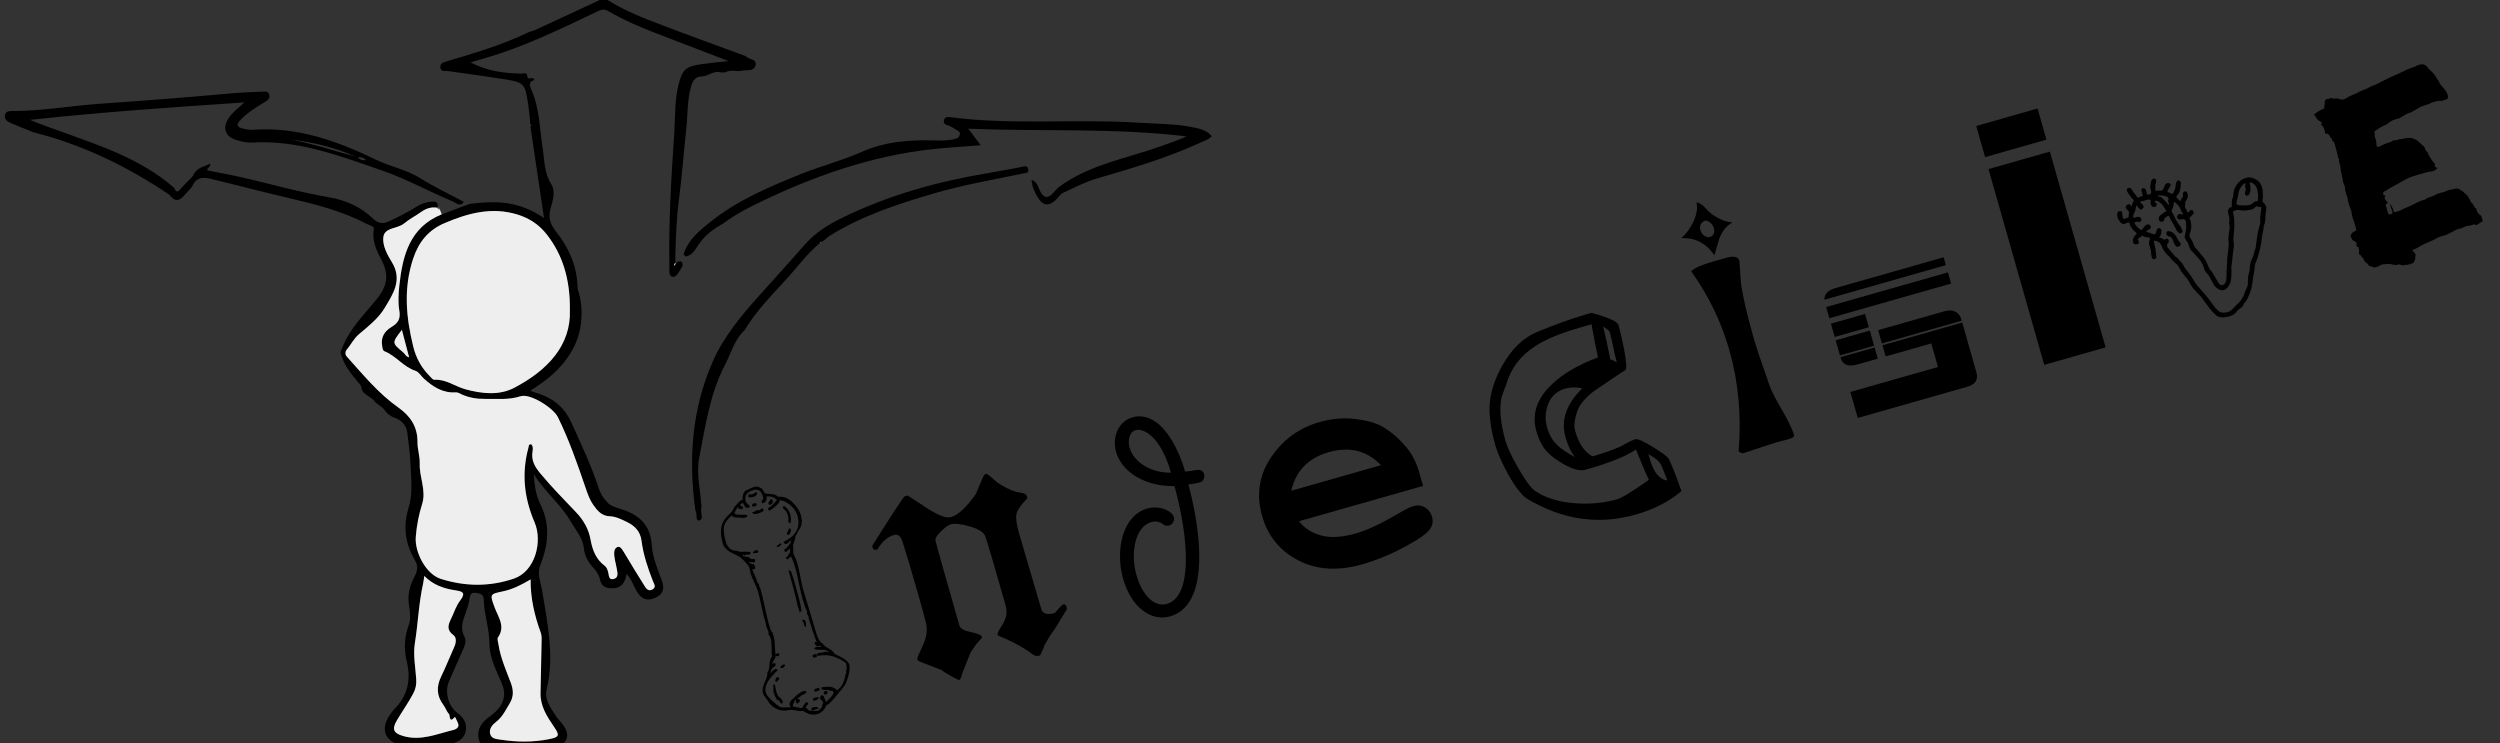 <?xml version="1.0" encoding="utf-8"?>
<!-- Generator: Adobe Illustrator 16.0.0, SVG Export Plug-In . SVG Version: 6.00 Build 0)  -->
<!DOCTYPE svg PUBLIC "-//W3C//DTD SVG 1.1//EN" "http://www.w3.org/Graphics/SVG/1.1/DTD/svg11.dtd">
<svg version="1.1" xmlns="http://www.w3.org/2000/svg" xmlns:xlink="http://www.w3.org/1999/xlink" x="0px" y="0px"
	 width="209.76px" height="62.36px" viewBox="0 0 209.76 62.36" enable-background="new 0 0 209.76 62.36" xml:space="preserve">
<rect x="0" y="0" width="209.76" height="62.36" fill="#333333" stroke="none"/>
<g id="Layer_1">
</g>
<g id="Can_of_Whoop-Ass">
</g>
<g id="Gun_Show">
</g>
<g id="Chicken">
</g>
<g id="Copycat">
</g>
<g id="Quiet">
</g>
<g id="DOCTOR">
</g>
<g id="Psychiatrist">
</g>
<g id="Remove">
</g>
<g id="Layer_10">
</g>
<g id="Bipolar">
	<g id="Layer_12">
	</g>
</g>
<g id="YesorNo">
</g>
<g id="Deja_Vu">
</g>
<g id="Indecisive">
	<g>
		<path fill-rule="evenodd" clip-rule="evenodd" d="M56.891,21.943c0.183-0.031,0.354-0.048,0.378,0.215
			c0.017,0.166-0.067,0.289-0.151,0.414c-0.191,0.287-0.374,0.744-0.728,0.645c-0.287-0.082-0.22-0.563-0.225-0.885
			c-0.064-3.708,0.151-7.405,0.405-11.102c0.094-1.355,0.021-2.721,0.345-4.059c0.316-1.313,0.584-1.59,1.916-1.784
			c0.713-0.103,1.43-0.165,2.297-0.262c-2.151-0.826-4.165-1.595-6.175-2.373c-1.349-0.521-2.678-1.096-3.927-1.828
			c-0.383-0.225-0.648-0.087-0.965,0.063c-2.632,1.255-5.254,2.533-8.02,3.469c-0.794,0.269-1.6,0.489-2.557,0.779
			c1.425,0.75,2.836,0.906,4.229,0.943c0.325,0.008,0.472-0.172,0.538,0.247c0.061,0.389,0.486-0.113,0.578,0.303
			c-0.53,0.1-0.372,0.514-0.242,0.808c0.693,1.557,0.682,3.236,0.942,4.874c0.16,1.015,0.119,2.094,0.734,3.058
			c0.327,0.512,0.162,1.288-0.038,1.919c-0.256,0.802-0.101,1.379,0.455,2.082c1.032,1.308,1.734,2.83,1.772,4.581
			c0.007,0.313,0.17,0.62,0.225,0.936c0.494,2.813-0.561,5.003-2.686,6.744c-0.462,0.378-0.973,0.692-1.499,1.063
			c0.282,0.096,0.533,0.177,0.784,0.263c1.214,0.416,2.12,1.182,2.656,2.379c0.813,1.812,1.676,3.6,2.293,5.495
			c0.142,0.43,0.353,0.83,0.68,1.154c0.169,0.233,0.41,0.358,0.67,0.452c0.188,0.066,0.375,0.134,0.565,0.192
			c1.478,0.451,2.438,1.331,2.544,2.996c0.067,1.051,0.494,2.019,0.848,2.993c0.231,0.634,0.133,1.101-0.455,1.393
			c-0.518,0.255-1.016,0.324-1.471-0.235c-0.415-0.512-0.521-1.194-1.035-1.716c-0.111,0.728-0.442,1.214-1.215,1.203
			c-0.51-0.008-0.892-0.143-1.015-0.743c-0.077-0.372-0.297-0.699-0.572-1.003c-0.403-0.445-0.712-0.945-0.778-1.614
			c-0.086-0.877-0.704-1.546-1.13-2.285c-0.805-1.403-2.109-2.396-3.08-3.943c0.063,1.013,0.2,1.813,0.547,2.508
			c0.862,1.728,0.685,3.422,0.01,5.121c-0.307,0.767,0.042,1.473,0.155,2.177c0.439,2.743,1.047,5.463,0.374,8.262
			c-0.206,0.854,0.328,1.544,0.764,2.216c0.176,0.273,0.417,0.501,0.611,0.766c0.609,0.832,0.407,1.544-0.576,1.854
			c-1.254,0.393-2.56,0.396-3.852,0.339c-0.45-0.022-0.87,0.243-1.307,0.08c-0.608-0.228-1.258-0.436-1.365-1.226
			c-0.103-0.772,0.328-1.305,0.89-1.709c0.363-0.26,0.689-0.521,0.938-0.899c0.425-0.646,0.418-1.271,0.113-1.978
			c-0.459-1.059-1.019-2.143-1.019-3.293c-0.002-1.266-0.45-2.44-0.476-3.68c-0.011-0.419-0.232-0.509-0.608-0.561
			c-0.396-0.055-0.515,0.042-0.569,0.435c-0.057,0.419-0.197,0.831-0.337,1.234c-0.227,0.661-0.504,1.283-0.098,2.006
			c0.177,0.313,0.029,0.74-0.131,1.095c-0.397,0.893-0.807,1.783-1.186,2.686c-0.359,0.854-0.051,2.024,0.702,2.599
			c0.492,0.377,0.823,0.821,0.731,1.464c-0.094,0.67-0.609,0.973-1.179,1.117c-1.413,0.36-2.848,0.512-4.282,0.141
			c-1.382-0.355-1.732-1.391-0.899-2.573c0.101-0.144,0.198-0.294,0.32-0.417c1.147-1.145,1.46-2.462,1.073-4.066
			c-0.229-0.956-0.219-1.977,0.158-2.976c0.184-0.486,0.145-1.112,0.045-1.645c-0.172-0.929,0.061-1.728,0.479-2.523
			c0.216-0.411,0.293-0.838,0.023-1.294c-0.819-1.382-1.037-2.838-0.55-4.409c0.387-1.248,0.208-2.55,0.155-3.829
			c-0.033-0.827-0.167-1.652-0.258-2.48c-0.074-0.689-0.563-1.095-1.112-1.287c-0.392-0.137-0.606-0.361-0.818-0.652
			c-0.214-0.295-0.654-0.479-0.774-0.657c-0.325-0.49-1.056-0.56-1.15-1.2c-0.034-0.234-0.188-0.344-0.313-0.492
			c-0.574-0.688-1.117-1.387-1.396-2.271c-0.091-0.284,0.033-0.382,0.119-0.604c0.621-1.594,1.822-2.758,2.86-4.028
			c0.856-1.048,1.096-2.008,0.439-3.269c-0.405-0.771-0.834-1.612-0.669-2.585c0.053-0.313-0.319-0.347-0.521-0.452
			c-2.062-1.09-4.291-1.66-6.54-2.186c-2.225-0.517-4.434-1.106-6.655-1.637c-0.586-0.139-1.159-0.13-1.488,0.569
			c-0.134,0.282-0.416,0.495-0.621,0.746c-0.365,0.447-0.748,0.708-1.231,0.149c-0.027-0.038-0.049-0.091-0.087-0.116
			c-3.518-2.37-7.276-4.2-11.391-5.24c-0.661-0.266-1.328-0.517-1.98-0.804C0.606,10.188,0.36,10.01,0.41,9.677
			c0.057-0.375,0.421-0.363,0.647-0.363c2.461,0.009,4.883-0.44,7.328-0.609c3.647-0.253,7.294-0.53,10.937-0.865
			c0.899-0.082,1.796-0.11,2.696-0.154c0.217-0.01,0.471-0.06,0.562,0.236c0.092,0.297-0.067,0.46-0.308,0.605
			c-0.745,0.451-1.493,0.901-2.104,1.548c-0.35,0.369-0.324,0.57,0.188,0.703c0.32,0.083,0.639,0.131,0.96,0.108
			c3.676-0.256,7.042,0.974,10.243,2.52c1.231,0.595,2.582,0.831,3.749,1.572c1.155,0.733,2.404,1.311,3.613,1.957
			c-0.309,0.467-0.649,0.084-0.908-0.023c-1.998-0.834-3.9-1.896-5.951-2.603c-3.547-1.228-7.067-2.585-10.927-2.349
			c-0.434,0.027-0.895-0.084-1.317-0.215c-0.958-0.3-1.184-1.054-0.602-1.882c0.313-0.445,0.745-0.782,1.292-1.271
			C14.386,9.002,8.45,9.415,2.522,10.055c0.859,0.373,1.728,0.668,2.589,0.979c3.347,1.209,6.745,2.313,9.504,4.73
			c0.115,0.244,0.216,0.464,0.501,0.131c0.316-0.372,0.671-0.711,1.01-1.063l-0.012,0.009c0.034-0.046,0.069-0.092,0.105-0.137
			c0.264-0.638,0.884-0.704,1.411-0.975c0.099,0.302-0.349,0.353-0.211,0.572c1.016,0.204,1.995,0.378,2.965,0.599
			c2.374,0.547,4.727,1.226,7.124,1.631c1.514,0.257,2.754,0.812,3.851,1.865c0.285,0.274,0.707,0.44,1.224,0.197
			c0.813-0.386,1.622-0.768,2.377-1.258c0.408-0.263,0.836-0.401,1.331-0.423c0.445-0.019,0.454,0.211,0.433,0.525
			c-0.522-0.105-0.971,0.055-1.396,0.354c-0.47,0.333-0.988,0.599-1.43,0.962c-0.55,0.458-1.62,0.312-1.731,1.13
			c-0.096,0.705,0.324,1.481,0.71,2.107c0.919,1.495,0.099,2.684-0.599,3.847c-0.524,0.88-1.365,1.531-2.146,2.192
			c-0.446,0.379-0.686,0.889-1.043,1.318c-0.134,0.158-0.135,0.41,0,0.56c1.364,1.514,2.656,3.104,4.341,4.29
			c0.991,0.697,1.611,1.602,1.6,2.895c-0.006,0.6,0.209,1.203,0.188,1.802c-0.043,1.143,0.566,2.243,0.202,3.397
			c-0.281,0.892-0.453,1.794-0.532,2.73c-0.112,1.309,0.851,3.151,2.086,3.545c2.038,0.648,4.11,0.679,6.16-0.024
			c1.776-0.611,2.405-3.116,1.723-4.708c-0.88-2.053-1.104-4.111-0.52-6.264c0.036-0.129,0.005-0.328,0.251-0.285
			c0.162,0.191,0.119,0.433,0.089,0.639c-0.102,0.733,0.199,1.243,0.663,1.802c0.947,1.142,1.984,2.191,3.003,3.262
			c0.624,0.657,1.051,1.405,1.21,2.295c0.155,0.869,0.452,1.643,1.185,2.189c0.166,0.123,0.227,0.314,0.287,0.513
			c0.077,0.254,0.017,0.718,0.479,0.59c0.421-0.117,0.304-0.515,0.252-0.831c-0.077-0.471-0.243-0.927-0.22-1.415
			c0.011-0.191,0.089-0.354,0.259-0.426c0.203-0.082,0.32,0.08,0.423,0.225c0.101,0.144,0.188,0.296,0.278,0.446
			c0.521,0.855,1.028,1.721,1.57,2.563c0.132,0.207,0.302,0.51,0.654,0.333c0.385-0.193,0.154-0.481,0.066-0.708
			c-0.434-1.101-0.809-2.226-0.961-3.398c-0.106-0.813-0.585-1.255-1.227-1.568c-0.443-0.217-0.929-0.46-1.404-0.476
			c-0.71-0.021-1.051-0.451-1.399-0.937c-0.324-0.454-0.502-0.979-0.679-1.504c-0.681-1.997-1.375-3.987-2.308-5.883
			c-0.384-0.779-2.333-2.007-3.121-1.751c-1.013,0.328-1.99,0.211-2.998,0.224c-0.694,0.01-1.326-0.1-1.948-0.375
			c-0.157-0.069-0.325-0.184-0.48-0.174c-1.095,0.078-1.926-0.459-2.692-1.152c-0.238-0.216-0.428-0.568-0.703-0.654
			c-1.006-0.321-1.62-1.246-2.576-1.629c-0.191-0.075-0.187-0.263-0.22-0.442c-0.139-0.739,0.193-1.257,0.78-1.607
			c0.538-0.324,0.78-0.677,0.657-1.371c-0.117-0.684-0.075-1.412,0-2.109c0.273-2.538,0.886-4.89,3.558-5.972
			c0.788-0.295,1.576-0.589,2.365-0.884c1.24-0.14,2.474-0.235,3.711,0.063c0.828,0.202,1.598,0.525,2.505,1.129
			c-0.4-2.691-0.773-5.204-1.148-7.715c0.02-0.042,0.018-0.084-0.005-0.125c-0.01-0.15-0.021-0.304-0.032-0.454
			c-0.039-0.347-0.067-0.695-0.118-1.041c-0.295-2.029-0.294-2.04-2.286-2.352c-1.515-0.236-3.035-0.438-4.551-0.654
			c-0.27,0.043-0.54,0.014-0.56-0.313c-0.013-0.206,0.104-0.367,0.389-0.45c2.397-0.711,4.802-1.408,7.064-2.507
			c0.165-0.052,0.335-0.087,0.49-0.157c1.736-0.803,3.469-1.615,5.207-2.419c0.28-0.129,0.528-0.33,0.892-0.101
			c1.435,0.914,3.02,1.514,4.596,2.117c2.316,0.889,4.652,1.726,6.979,2.584c0.243,0.313,0.978,0.207,0.826,0.789
			c-0.137,0.536-0.741,0.338-1.147,0.439c-0.117,0.03-0.246,0.024-0.369,0.033c-0.348-0.046-0.695-0.07-1.024,0.102
			c-0.11,0.007-0.22,0.012-0.33,0.019c-0.605-0.233-1.06,0.311-1.621,0.322c-0.524,0.013-0.765,0.328-0.909,0.826
			c-0.339,1.179-0.28,2.396-0.41,3.596c-0.216,2.001-0.362,4.013-0.624,6.01c-0.204,1.544-0.248,3.091-0.294,4.643
			c0.008,0.2,0.014,0.401,0.019,0.603c-0.111,0.014-0.146,0.082-0.13,0.186c0,0.011,0.021,0.018,0.032,0.027
			c0.049-0.071,0.099-0.141,0.148-0.211C56.781,22.04,56.836,21.992,56.891,21.943z M47.816,26.006
			c0.023-2.652-0.635-4.652-1.925-6.314c-0.647-0.836-1.477-1.387-2.49-1.695c-2.138-0.65-4.113-0.117-6.081,0.717
			c-1.364,0.577-2.181,1.566-2.648,2.967c-0.832,2.488-0.607,4.95,0.009,7.428c0.232,0.931,0.667,1.729,1.331,2.402
			c0.132,0.135,0.292,0.363,0.428,0.354c0.977-0.063,1.736,0.561,2.612,0.8c1.378,0.374,2.83,0.537,4.095-0.126
			C45.926,31.084,47.923,28.987,47.816,26.006z M44.521,48.615c-0.749,0.443-1.493,0.828-2.324,1.003
			c-1.118,0.233-1.103,0.239-0.692,1.357c0.297,0.805,0.926,1.576,0.279,2.509c-0.086,0.126,0.01,0.391,0.04,0.587
			c0.172,1.131,0.64,2.165,1.034,3.22c0.225,0.599,0.263,1.138-0.092,1.724c-0.336,0.554-0.599,1.138-1.138,1.55
			c-0.313,0.237-0.614,0.591-0.499,1.019c0.113,0.425,0.569,0.434,0.927,0.485c1.337,0.204,2.678,0.216,4.007-0.049
			c0.88-0.173,0.919-0.313,0.413-1.052c-0.586-0.854-1.146-1.719-1.123-2.818c0.028-1.408,0.064-2.816,0.088-4.224
			c0.004-0.276,0.026-0.576-0.063-0.825C44.856,51.669,44.503,50.209,44.521,48.615z M35.6,48.325
			c-0.041,0.272-0.058,0.447-0.096,0.619c-0.371,1.657-0.428,3.36-0.697,5.036c-0.156,0.974,0.054,2.008,0.115,3.012
			c0.027,0.434-0.039,0.799-0.255,1.206c-0.413,0.777-0.924,1.488-1.368,2.245c-0.437,0.741-0.289,1.071,0.521,1.311
			c1.496,0.44,2.861-0.183,4.263-0.518c0.09-0.021,0.183-0.07,0.254-0.132c0.187-0.156,0.142-0.337,0.045-0.532
			c-0.073-0.146-0.188-0.448-0.225-0.408c-0.497,0.572-0.385-0.16-0.484-0.259c-0.205-0.204-0.293-0.522-0.472-0.76
			c-0.577-0.768-0.597-1.546-0.178-2.398c0.395-0.808,0.723-1.651,1.093-2.474c0.16-0.354,0.202-0.785-0.075-0.988
			c-0.709-0.521-0.334-1.044-0.101-1.573c0.201-0.46,0.378-0.951,0.678-1.339c0.523-0.679,0.122-0.761-0.426-0.845
			C37.247,49.383,36.358,49.093,35.6,48.325z M33.72,27.676c-0.845,1.092-0.847,1.093,0.093,1.872
			c0.164,0.138,0.241,0.379,0.516,0.434C34.125,29.212,33.925,28.457,33.72,27.676z M24.421,11.715
			c1.835,0.34,3.604,0.938,5.402,1.422C28.097,12.372,26.286,11.931,24.421,11.715z M30.711,13.422
			c-0.214-0.156-0.4-0.313-0.702-0.189C30.214,13.361,30.378,13.505,30.711,13.422z"/>
		<path fill-rule="evenodd" clip-rule="evenodd" d="M57.538,21.528c-0.063-0.06-0.125-0.119-0.186-0.179
			c0.37-1.228,1.323-1.986,2.249-2.73c2.247-1.803,4.867-2.906,7.499-3.977c1.706-0.694,3.512-1.145,5.182-1.889
			c2.029-0.903,4.1-1.032,6.229-0.969c0.546,0.015,1.072,0.016,1.604-0.12c0.216-0.056,0.367-0.143,0.415-0.369
			c0.05-0.232-0.132-0.313-0.274-0.396c-0.255-0.153-0.511-0.329-0.791-0.406c-0.276-0.075-0.31-0.236-0.251-0.44
			c0.05-0.18,0.205-0.262,0.41-0.234c5.249,0.699,10.534,0.137,15.796,0.47c1.636,0.105,3.284,0.077,4.898,0.438
			c0.505,0.112,0.994,0.267,1.353,0.702c-0.304,0.309-0.683,0.411-1.038,0.575c-2.769,1.274-5.677,2.118-8.588,2.971
			c-0.99,0.29-1.929,0.777-2.873,1.217c-0.229,0.106-0.376,0.386-0.574,0.575c-0.59,0.563-1.093,0.507-1.51-0.185
			c-0.266-0.439-0.503-0.9-0.531-1.492c0.467,0.162,0.539,0.581,0.685,0.887c0.315,0.655,0.656,0.726,1.138,0.197
			c0.134-0.146,0.269-0.29,0.404-0.436c2.587-1.945,5.748-2.43,8.681-3.493c0.697-0.252,1.4-0.485,2.093-0.802
			c-6.081-0.728-12.19-0.395-18.313-0.643c0.326,0.434,0.656,0.874,1.04,1.385c-0.999,0.076-1.919,0.148-2.839,0.216
			c-5.386,0.407-10.421,2.063-15.276,4.367c-1.212,0.575-2.414,1.168-3.49,1.987c-0.793,0.435-1.499,0.954-2.036,1.719
			C58.354,20.883,58.123,21.413,57.538,21.528z"/>
		<path fill-rule="evenodd" clip-rule="evenodd" d="M58.347,42.845c-0.596-4.296-0.304-8.504,1.453-12.503
			c0.928-2.113,2.407-3.87,3.93-5.574c1.268-1.418,2.555-2.819,3.804-4.253c0.863-0.987,1.942-1.659,3.085-2.22
			c3.902-1.92,8.039-3.069,12.308-3.777c0.932-0.153,1.859-0.336,2.789-0.51c0.217-0.04,0.461-0.166,0.55,0.165
			c0.097,0.36-0.195,0.333-0.402,0.376c-2.479,0.526-4.983,0.944-7.422,1.654c-3.063,0.892-6.093,1.879-8.837,3.582
			c-0.144,0.091-0.264,0.217-0.396,0.327c-0.111,0.074-0.225,0.146-0.337,0.22l-0.057,0.006l-0.023,0.057
			c-1.051,0.852-1.832,1.958-2.736,2.947c-1.275,1.392-2.607,2.745-3.599,4.38c-0.847,0.785-1.109,1.903-1.623,2.883
			c-1.282,2.446-1.647,5.166-2.169,7.81c-0.261,1.311,0.111,2.748,0.196,4.128c-0.012,0.074-0.028,0.147-0.036,0.222
			c-0.034,0.321,0.243,0.848-0.177,0.902C58.316,43.71,58.541,43.103,58.347,42.845z"/>
		<path fill-rule="evenodd" clip-rule="evenodd" fill="#DEA898" d="M56.728,22.088c-0.05,0.07-0.1,0.14-0.148,0.211
			c-0.012-0.01-0.032-0.017-0.032-0.027c-0.016-0.104,0.019-0.172,0.13-0.186C56.677,22.085,56.728,22.088,56.728,22.088z"/>
		<path fill-rule="evenodd" clip-rule="evenodd" fill="#DEA898" d="M44.491,10.452c0.022,0.041,0.024,0.083,0.005,0.125
			c-0.011-0.03-0.026-0.059-0.032-0.087C44.461,10.479,44.483,10.465,44.491,10.452z"/>
		<polygon fill-rule="evenodd" clip-rule="evenodd" fill="#DEA898" points="68.79,20.395 68.813,20.338 68.87,20.332 68.848,20.387 
					"/>
		<path fill-rule="evenodd" clip-rule="evenodd" fill="#EFEEEE" d="M36.9,17.554c0.055,0.144,0.108,0.287,0.162,0.43
			c-2.671,1.082-3.283,3.434-3.557,5.972c-0.075,0.697-0.117,1.426,0,2.109c0.123,0.694-0.119,1.047-0.657,1.371
			c-0.587,0.351-0.919,0.868-0.78,1.607c0.033,0.18,0.028,0.367,0.22,0.442c0.956,0.383,1.57,1.308,2.576,1.629
			c0.275,0.086,0.465,0.438,0.703,0.654c0.767,0.693,1.598,1.23,2.692,1.152c0.155-0.01,0.323,0.104,0.48,0.174
			c0.622,0.275,1.254,0.385,1.948,0.375c1.008-0.013,1.985,0.104,2.998-0.224c0.788-0.256,2.737,0.972,3.121,1.751
			c0.933,1.896,1.627,3.886,2.308,5.883c0.177,0.525,0.354,1.05,0.679,1.504c0.349,0.485,0.689,0.915,1.399,0.937
			c0.476,0.016,0.961,0.259,1.404,0.476c0.642,0.313,1.12,0.755,1.227,1.568c0.152,1.173,0.527,2.298,0.961,3.398
			c0.088,0.227,0.318,0.515-0.066,0.708c-0.353,0.177-0.522-0.126-0.654-0.333c-0.542-0.842-1.05-1.707-1.57-2.563
			c-0.091-0.15-0.178-0.303-0.278-0.446c-0.103-0.145-0.22-0.307-0.423-0.225c-0.17,0.072-0.248,0.234-0.259,0.426
			c-0.023,0.488,0.143,0.944,0.22,1.415c0.052,0.316,0.169,0.714-0.252,0.831c-0.462,0.128-0.401-0.336-0.479-0.59
			c-0.061-0.198-0.121-0.39-0.287-0.513c-0.732-0.547-1.029-1.32-1.185-2.189c-0.159-0.89-0.586-1.638-1.21-2.295
			c-1.019-1.07-2.056-2.12-3.003-3.262c-0.464-0.559-0.765-1.068-0.663-1.802c0.03-0.206,0.073-0.447-0.089-0.639
			c-0.246-0.043-0.215,0.156-0.251,0.285c-0.585,2.152-0.36,4.211,0.52,6.264c0.683,1.592,0.054,4.097-1.723,4.708
			c-2.05,0.703-4.122,0.673-6.16,0.024c-1.235-0.394-2.198-2.236-2.086-3.545c0.079-0.937,0.251-1.839,0.532-2.73
			c0.364-1.154-0.245-2.255-0.202-3.397c0.021-0.599-0.194-1.202-0.188-1.802c0.012-1.293-0.608-2.197-1.6-2.895
			c-1.685-1.186-2.977-2.776-4.341-4.29c-0.135-0.149-0.134-0.401,0-0.56c0.357-0.43,0.597-0.939,1.043-1.318
			c0.781-0.661,1.622-1.313,2.146-2.192c0.697-1.163,1.518-2.352,0.599-3.847c-0.386-0.626-0.806-1.402-0.71-2.107
			c0.111-0.818,1.182-0.672,1.731-1.13c0.441-0.363,0.96-0.629,1.43-0.962c0.426-0.3,0.874-0.46,1.396-0.354l0.019-0.023
			C36.694,17.583,36.82,17.542,36.9,17.554z"/>
		<path fill-rule="evenodd" clip-rule="evenodd" fill="#EFEEEE" d="M47.816,26.006c0.106,2.981-1.891,5.078-4.67,6.531
			c-1.265,0.663-2.717,0.5-4.095,0.126c-0.876-0.239-1.636-0.863-2.612-0.8c-0.136,0.01-0.296-0.219-0.428-0.354
			c-0.664-0.674-1.099-1.472-1.331-2.402c-0.616-2.478-0.841-4.939-0.009-7.428c0.468-1.4,1.284-2.39,2.648-2.967
			c1.968-0.834,3.943-1.367,6.081-0.717c1.014,0.309,1.843,0.859,2.49,1.695C47.182,21.354,47.84,23.354,47.816,26.006z"/>
		<path fill-rule="evenodd" clip-rule="evenodd" fill="#EFEEEE" d="M44.521,48.615c-0.018,1.594,0.336,3.054,0.856,4.485
			c0.09,0.249,0.067,0.549,0.063,0.825c-0.023,1.407-0.06,2.815-0.088,4.224c-0.022,1.1,0.537,1.965,1.123,2.818
			c0.506,0.738,0.467,0.879-0.413,1.052c-1.329,0.265-2.67,0.253-4.007,0.049c-0.357-0.052-0.813-0.061-0.927-0.485
			c-0.115-0.428,0.186-0.781,0.499-1.019c0.539-0.412,0.802-0.996,1.138-1.55c0.354-0.586,0.316-1.125,0.092-1.724
			c-0.395-1.055-0.862-2.089-1.034-3.22c-0.03-0.196-0.126-0.461-0.04-0.587c0.646-0.933,0.018-1.704-0.279-2.509
			c-0.41-1.118-0.426-1.124,0.692-1.357C43.027,49.443,43.771,49.059,44.521,48.615z"/>
		<path fill-rule="evenodd" clip-rule="evenodd" fill="#EFEEEE" d="M35.6,48.325c0.759,0.768,1.647,1.058,2.593,1.203
			c0.548,0.084,0.949,0.166,0.426,0.845c-0.3,0.388-0.477,0.879-0.678,1.339c-0.233,0.529-0.608,1.052,0.101,1.573
			c0.277,0.203,0.235,0.634,0.075,0.988c-0.37,0.822-0.698,1.666-1.093,2.474c-0.419,0.853-0.399,1.631,0.178,2.398
			c0.179,0.237,0.267,0.556,0.472,0.76c0.1,0.099-0.013,0.831,0.484,0.259c0.036-0.04,0.151,0.262,0.225,0.408
			c0.097,0.195,0.142,0.376-0.045,0.532c-0.071,0.062-0.164,0.111-0.254,0.132c-1.401,0.335-2.767,0.958-4.263,0.518
			c-0.811-0.239-0.958-0.569-0.521-1.311c0.444-0.757,0.955-1.468,1.368-2.245c0.216-0.407,0.282-0.772,0.255-1.206
			c-0.062-1.004-0.271-2.038-0.115-3.012c0.27-1.676,0.326-3.379,0.697-5.036C35.542,48.772,35.559,48.598,35.6,48.325z"/>
		<path fill-rule="evenodd" clip-rule="evenodd" fill="#EFEEEE" d="M33.72,27.676c0.205,0.781,0.405,1.536,0.608,2.306
			c-0.274-0.055-0.352-0.296-0.516-0.434C32.873,28.769,32.875,28.768,33.72,27.676z"/>
		<path fill-rule="evenodd" clip-rule="evenodd" fill="#EFEEEE" d="M16.114,14.841c0.034-0.046,0.069-0.092,0.105-0.137
			C16.184,14.749,16.148,14.795,16.114,14.841z"/>
		<path fill-rule="evenodd" clip-rule="evenodd" fill="#9C5F4C" d="M36.9,17.554c-0.08-0.012-0.206,0.029-0.158-0.139
			C36.854,17.39,36.885,17.464,36.9,17.554z"/>
	</g>
	<g>
		<path d="M71.262,55.765c0.078,0.27,0.011,0.709-0.199,1.317c-0.073,0.258-0.241,0.534-0.505,0.827
			c-0.205,0.242-0.409,0.488-0.612,0.737c-0.203,0.25-0.393,0.418-0.569,0.505c-0.017,0.004-0.033,0.009-0.051,0.014
			c0.018-0.005-0.04,0.113-0.174,0.352c-0.089,0.136-0.263,0.267-0.518,0.395l-0.007-0.025c-0.357,0.157-0.774,0.074-1.25-0.248
			c-0.135,0.039-0.339,0.029-0.611-0.03c-0.273-0.06-0.485-0.068-0.638-0.024c-0.152,0.043-0.38,0.044-0.685,0.003
			c-0.461-0.143-0.799-0.403-1.016-0.779c-0.073-0.125-0.193-0.292-0.362-0.5l-0.043-0.152c-0.085-0.231-0.038-0.532,0.14-0.903
			c0.178-0.369,0.251-0.643,0.22-0.816c0.106-0.141,0.168-0.372,0.186-0.697c0.017-0.323,0.09-0.55,0.218-0.678
			c-0.038-0.135-0.055-0.368-0.048-0.698c0.005-0.331-0.015-0.581-0.063-0.751c-0.043-0.151-0.109-0.288-0.198-0.409
			c0.015-0.077,0.013-0.148-0.007-0.217c-0.015-0.051-0.044-0.12-0.087-0.208c-0.044-0.088-0.072-0.158-0.087-0.209
			c-0.02-0.067-0.03-0.138-0.032-0.21c-0.038-0.135-0.077-0.27-0.115-0.405c-0.072-0.254-0.166-0.643-0.278-1.168
			c-0.113-0.525-0.205-0.915-0.277-1.168c-0.054-0.187-0.16-0.448-0.32-0.786s-0.259-0.574-0.298-0.711
			c-0.015-0.05-0.028-0.128-0.04-0.234c-0.028-0.102-0.05-0.178-0.064-0.229c-0.043-0.151-0.111-0.26-0.203-0.326
			c-0.094-0.137-0.288-0.338-0.582-0.602c-0.277-0.14-0.555-0.28-0.832-0.421c-0.336-0.215-0.534-0.433-0.597-0.652
			c-0.198-0.693-0.221-1.253-0.067-1.68c0.089-0.263,0.274-0.525,0.557-0.788c0.281-0.263,0.428-0.47,0.439-0.62
			c0.047-0.03,0.157-0.153,0.334-0.368c0.123-0.145,0.252-0.236,0.387-0.274c-0.03-0.302,0.045-0.553,0.226-0.75
			c0.068-0.02,0.177-0.069,0.328-0.148c0.151-0.08,0.269-0.131,0.353-0.155c0.119-0.033,0.225-0.05,0.316-0.049
			c0.091,0.002,0.239,0.073,0.444,0.216l0.015,0.051c0.01,0.034,0.042,0.085,0.098,0.15c0.055,0.066,0.079,0.119,0.072,0.158
			c0.205,0.015,0.411,0.032,0.619,0.056c0.207,0.023,0.375,0.1,0.503,0.228c0.403-0.06,0.796,0.085,1.179,0.432
			c0.382,0.349,0.631,0.725,0.746,1.131c0.097,0.338,0.094,0.648-0.008,0.935c-0.162,0.265-0.313,0.536-0.453,0.813
			c-0.008,0.167-0.076,0.405-0.207,0.717c0.028,0.229,0.032,0.466,0.01,0.71c0.149,0.269,0.275,0.579,0.376,0.934
			c0.067,0.236,0.145,0.59,0.232,1.059c0.089,0.468,0.163,0.812,0.226,1.031c0.12,0.423,0.305,1.037,0.553,1.844
			c0.247,0.807,0.43,1.413,0.545,1.819c0.135,0.473,0.321,0.776,0.561,0.908c0.072,0.127,0.238,0.261,0.499,0.406
			s0.421,0.291,0.481,0.438C70.771,55.191,71.186,55.493,71.262,55.765z M70.991,55.677l-0.008-0.025
			c-0.128-0.128-0.339-0.26-0.634-0.395c-0.555-0.281-1.133-0.354-1.733-0.221l-0.083-0.194c0.051-0.015,0.102-0.029,0.152-0.044
			c0.051-0.014,0.154-0.034,0.311-0.061c0.123-0.018,0.217-0.044,0.279-0.08c0.087,0.049,0.166,0.072,0.239,0.069
			c-0.062-0.147-0.235-0.217-0.525-0.207c-0.34,0.025-0.567-0.003-0.681-0.081c0.049-0.085,0.114-0.142,0.199-0.166
			c0.034-0.01,0.094-0.007,0.18,0.004c0.086,0.014,0.154,0.011,0.205-0.004c-0.029-0.102-0.134-0.115-0.315-0.047
			c-0.083-0.031-0.159-0.109-0.231-0.235c-0.003-0.071,0.021-0.115,0.072-0.13l0.116,0.022c-0.151-0.341-0.379-1.007-0.679-2.001
			c0.006-0.037,0.003-0.082-0.012-0.133c-0.01-0.034-0.031-0.077-0.064-0.133c-0.034-0.053-0.056-0.098-0.065-0.132
			c-0.015-0.051-0.013-0.106,0.008-0.167c-0.118-0.222-0.247-0.577-0.387-1.068c-0.082-0.287-0.183-0.72-0.302-1.298
			c-0.119-0.577-0.219-1.012-0.301-1.299c-0.101-0.355-0.221-0.677-0.357-0.968c-0.191,0.165-0.27,0.242-0.235,0.232
			c-0.068,0.02-0.14-0.005-0.214-0.076c0.099-0.101,0.218-0.262,0.355-0.484c0.004-0.239,0.013-0.342,0.021-0.308l-0.007-0.025
			l-0.354,0.293c-0.078-0.015-0.131-0.072-0.16-0.174c0.363-0.269,0.567-0.546,0.613-0.832c-0.063,0.035-0.133,0.096-0.209,0.182
			c-0.076,0.087-0.139,0.136-0.189,0.15c-0.102,0.028-0.191-0.028-0.268-0.17c1.063-0.505,1.458-1.229,1.188-2.176
			c-0.14-0.489-0.459-0.873-0.958-1.152c-0.113-0.076-0.286-0.138-0.518-0.181c-0.027,0.227-0.31,0.518-0.849,0.871
			c-0.094-0.01-0.145-0.059-0.151-0.148l-0.008-0.025c0.205-0.113,0.458-0.349,0.758-0.709c-0.213-0.231-0.506-0.331-0.88-0.297
			c0.061,0.275-0.04,0.467-0.301,0.578c-0.069-0.053-0.106-0.089-0.112-0.105c-0.023-0.084,0.024-0.171,0.145-0.261l-0.047-0.26
			c-0.125-0.439-0.39-0.602-0.795-0.486c-0.559,0.159-0.768,0.483-0.628,0.974c0.02,0.067,0.137,0.189,0.351,0.366
			c-0.031,0.082-0.072,0.13-0.123,0.145s-0.125,0.009-0.225-0.019c-0.021-0.012-0.104-0.143-0.25-0.395
			c-0.096,0.046-0.18,0.106-0.249,0.182l0.024-0.008c0.018-0.005,0.06,0.047,0.127,0.155l0.102-0.028
			c0.024,0.084-0.005,0.175-0.087,0.271l-0.047-0.069c-0.067,0.02-0.128,0.019-0.179-0.004c-0.053-0.021-0.082-0.077-0.089-0.167
			c-0.136,0.168-0.241,0.344-0.315,0.529c0.067,0.108,0.258,0.154,0.573,0.138c0.315-0.016,0.491,0.007,0.526,0.069
			c0.003,0.072-0.047,0.123-0.148,0.152c-0.236,0.067-0.295,0.084-0.177,0.051c-0.082-0.032-0.245-0.046-0.491-0.039
			c-0.244,0.006-0.412-0.052-0.501-0.172c-0.382,0.327-0.598,0.646-0.647,0.951c-0.049,0.307-0.004,0.704,0.135,1.194
			c0.159,0.559,0.464,0.827,0.916,0.809c0.13,0.073,0.33,0.103,0.601,0.089c0.271-0.012,0.455-0.005,0.555,0.021
			c0.033,0.118,0.007,0.189-0.077,0.213c-0.033,0.01-0.084,0.011-0.15,0.002s-0.116-0.008-0.149,0.001l-0.087,0.08
			c-0.054-0.058-0.131-0.071-0.232-0.043c0.075,0.069,0.203,0.12,0.386,0.15c0.182,0.03,0.305,0.092,0.368,0.184
			c0.066-0.02,0.178-0.015,0.332,0.015l0.015,0.051c0.02,0.067,0.011,0.134-0.025,0.198c-0.196,0.021-0.364,0.004-0.507-0.047
			c0.12,0.167,0.26,0.237,0.416,0.21c0.067,0.108,0.106,0.18,0.116,0.213c0.034,0.119,0.007,0.19-0.077,0.214
			c-0.051,0.015-0.101,0.001-0.148-0.04c0.01,0.034,0.016,0.088,0.019,0.16c0.173,0.353,0.304,0.681,0.39,0.984
			c0.006,0.018,0.026,0.043,0.064,0.079c0.037,0.034,0.065,0.058,0.088,0.069l-0.021,0.116c0.066,0.108,0.123,0.239,0.166,0.392
			c0.087,0.305,0.193,0.764,0.323,1.374c0.128,0.612,0.235,1.069,0.322,1.374c0.125,0.439,0.199,0.671,0.225,0.691
			c0.023,0.021,0.06,0.051,0.108,0.092l-0.004,0.083c0.04,0.081,0.076,0.171,0.104,0.272c0.058,0.202,0.09,0.477,0.097,0.822
			c0.033,0.501,0.051,0.789,0.055,0.861c0.002,0.072-0.044,0.172-0.135,0.299c-0.092,0.126-0.137,0.227-0.135,0.298
			c0.067-0.02,0.11-0.031,0.127-0.036c0.084-0.024,0.139,0.006,0.163,0.091l-0.011,0.058l-0.055,0.098
			c-0.21,0.098-0.344,0.299-0.402,0.608c0.164-0.192,0.32-0.319,0.467-0.38c0.034-0.01,0.089,0.021,0.164,0.091
			c-0.124,0.145-0.319,0.355-0.588,0.634c-0.377,0.473-0.513,0.895-0.406,1.266c0.053,0.188,0.187,0.367,0.401,0.545
			c0.041,0.079,0.26,0.272,0.658,0.579c0.157,0.103,0.337,0.142,0.542,0.119c0.203-0.02,0.354-0.019,0.453,0.008l0.019-0.032
			c-0.036-0.062-0.059-0.11-0.068-0.146c-0.048-0.168,0.015-0.332,0.188-0.491c0.174-0.16,0.334-0.305,0.479-0.438
			c0.063-0.036,0.141-0.086,0.232-0.148c0.091-0.063,0.171-0.104,0.238-0.123c0.085-0.024,0.171-0.012,0.257,0.037
			c0,0.127-0.136,0.229-0.405,0.307c-0.065,0.092-0.192,0.191-0.381,0.3c0.15,0.013,0.224,0.047,0.221,0.103l0.032,0.018
			c0.015,0.051-0.042,0.141-0.17,0.268c-0.089,0.008-0.146-0.031-0.17-0.115c-0.023-0.084-0.019-0.16,0.019-0.225l-0.094,0.054
			c-0.141,0.278-0.203,0.441-0.189,0.492l0.047,0.068l0.721,0.124c0.055-0.125,0.172-0.295,0.348-0.511
			c0.095,0.012,0.148,0.04,0.163,0.091s-0.014,0.114-0.083,0.188c-0.07,0.075-0.109,0.132-0.117,0.171l0.225,0.209
			c0.097,0.083,0.369,0.106,0.815,0.07c0.133-0.11,0.213-0.179,0.242-0.206c0.082-0.097,0.117-0.198,0.105-0.304
			c0.069-0.075,0.098-0.138,0.083-0.188c-0.014-0.051-0.057-0.107-0.13-0.169c-0.072-0.061-0.116-0.118-0.13-0.169
			c-0.024-0.084,0.021-0.179,0.138-0.285l0.195,0.108l-0.036,0.065c0.039,0.008,0.105,0.145,0.199,0.409l0.025-0.007
			c0.128-0.128,0.262-0.267,0.402-0.417c0.139-0.149,0.207-0.295,0.203-0.44c-0.114-0.077-0.221-0.102-0.322-0.073
			c-0.075-0.069-0.183-0.094-0.322-0.072c-0.14,0.022-0.256,0-0.348-0.066l-0.019-0.158c0.354-0.046,0.587-0.058,0.703-0.036
			c0.26,0.019,0.462,0.115,0.604,0.294c0.396-0.277,0.633-0.729,0.711-1.354c0.08-0.04,0.09-0.099,0.033-0.174
			C71.059,56.17,71.063,55.931,70.991,55.677z M63.533,41.327c-0.002,0.184-0.113,0.308-0.333,0.37
			c-0.253,0.072-0.397,0.049-0.431-0.069c-0.015-0.051,0.023-0.107,0.116-0.171c0.064,0.036,0.139,0.043,0.224,0.019
			c0.085-0.023,0.179-0.078,0.283-0.163L63.533,41.327z M64.039,42.719c0.01,0.034,0.016,0.087,0.019,0.159
			c-0.188,0.108-0.343,0.18-0.46,0.214c-0.118,0.033-0.245,0.042-0.377,0.024l-0.119-0.131l0.152-0.043
			c0.101-0.029,0.195-0.083,0.282-0.162c0.048,0.041,0.098,0.054,0.148,0.039c0.033-0.009,0.076-0.035,0.128-0.077
			s0.096-0.067,0.129-0.077C63.992,42.65,64.025,42.668,64.039,42.719z M63.496,42.353c-0.036,0.065-0.079,0.105-0.13,0.119
			l-0.076,0.022c-0.106,0.012-0.161,0.009-0.167-0.008l-0.014-0.051c-0.029-0.102,0.041-0.177,0.21-0.225l0.148,0.04L63.496,42.353z
			 M63.623,46.263c-0.002,0.056-0.019,0.098-0.047,0.123l-0.402,0.032c-0.012-0.104,0.099-0.2,0.33-0.284
			c0.01,0.033,0.03,0.059,0.063,0.076C63.6,46.229,63.618,46.246,63.623,46.263z M64.854,42.021
			c-0.029,0.026-0.038,0.094-0.025,0.199c-0.155,0.1-0.224,0.146-0.207,0.142c-0.033,0.01-0.074-0.006-0.123-0.047l-0.04-0.044
			l0.029-0.091c0.024-0.044,0.04-0.084,0.047-0.123l0.084,0.004l-0.008-0.025c-0.023-0.085,0.016-0.142,0.117-0.171
			C64.711,41.87,64.753,41.922,64.854,42.021z M65.669,58.836c0.015,0.051,0.004,0.109-0.032,0.175l-0.025,0.007
			c-0.068,0.02-0.123-0.015-0.167-0.104c-0.043-0.088-0.075-0.138-0.098-0.149c-0.11-0.005-0.195-0.078-0.253-0.217
			c-0.059-0.139-0.112-0.265-0.163-0.378c-0.048-0.169-0.062-0.412-0.042-0.728l0.082,0.004l-0.007-0.025l0.051-0.015
			c0.038,0.264,0.082,0.479,0.13,0.648c0.082,0.287,0.205,0.462,0.369,0.524c0.01,0.035,0.035,0.077,0.078,0.129
			C65.634,58.76,65.66,58.803,65.669,58.836z M65.377,56.946c0.015,0.051-0.014,0.096-0.085,0.134s-0.1,0.083-0.085,0.134
			c-0.094-0.01-0.148-0.04-0.163-0.091c-0.01-0.033,0.004-0.083,0.04-0.148c0.037-0.065,0.053-0.105,0.047-0.122l0.076-0.021
			C65.287,56.789,65.344,56.828,65.377,56.946z M65.394,54.886c0.005,0.018-0.015,0.078-0.058,0.182
			c-0.167-0.008-0.258-0.037-0.272-0.088l-0.021-0.075c0.045-0.032,0.076-0.049,0.094-0.054l0.076-0.021
			C65.314,54.8,65.375,54.818,65.394,54.886z M65.579,45.625c0.015,0.05-0.079,0.141-0.279,0.271
			c-0.077-0.014-0.129-0.036-0.155-0.065c0.074-0.058,0.172-0.131,0.293-0.22C65.506,45.591,65.553,45.596,65.579,45.625z
			 M65.886,55.842c-0.005-0.017-0.053,0.042-0.142,0.178l-0.076,0.021c-0.102,0.028-0.162,0.01-0.182-0.059
			c-0.004-0.017-0.004-0.044,0.004-0.082l0.232-0.148l0.058,0.011l0.051-0.015C65.841,55.782,65.858,55.813,65.886,55.842z
			 M66.306,43.169c0.072,0.254,0.077,0.5,0.018,0.735c-0.095-0.009-0.153-0.057-0.178-0.141c-0.015-0.051-0.013-0.106,0.008-0.167
			c0-0.128-0.019-0.259-0.058-0.396c-0.067-0.235-0.188-0.402-0.361-0.499l-0.058-0.203l0.126-0.035
			C66.046,42.612,66.215,42.849,66.306,43.169z M66.366,44.44c0.015,0.051-0.003,0.135-0.053,0.248
			c-0.05,0.115-0.1,0.179-0.15,0.193c-0.067,0.02-0.111-0.004-0.131-0.072c0.013-0.149,0.084-0.316,0.215-0.499
			C66.312,44.347,66.352,44.39,66.366,44.44z M66.598,48.623l0.195,0.685c0.303,1.063,0.452,1.717,0.447,1.955l-0.131,0.119
			l-0.185-0.55c-0.137-0.673-0.396-1.679-0.775-3.013l0.228,0.127C66.49,48.279,66.564,48.504,66.598,48.623z M67.608,52.172
			c0.01,0.034,0.019,0.16,0.025,0.378c-0.013,0.021-0.036,0.037-0.069,0.047s-0.087-0.113-0.159-0.367
			c-0.019-0.066-0.063-0.127-0.134-0.181l0.203-0.058C67.545,52.045,67.59,52.104,67.608,52.172z M68.714,59.422
			c-0.136,0.038-0.334,0.114-0.595,0.224l-0.014-0.051c-0.056-0.13-0.016-0.214,0.119-0.252
			C68.428,59.284,68.59,59.312,68.714,59.422z M68.543,54.976c0.011,0.034,0.006,0.08-0.014,0.141l-0.203,0.058
			c-0.068,0.02-0.116-0.021-0.145-0.122c-0.02-0.067,0.014-0.113,0.098-0.138l0.051-0.015C68.448,54.866,68.52,54.891,68.543,54.976
			z M68.754,58.506c-0.072,0.13-0.176,0.215-0.311,0.253c-0.068,0.02-0.149,0.025-0.243,0.015c0-0.127,0.051-0.207,0.152-0.235
			c0.033-0.01,0.079-0.013,0.134-0.011c0.051-0.015,0.093-0.026,0.127-0.036l0.039,0.043L68.754,58.506z M68.729,57.746l0.051,0.177
			l-0.127,0.036l-0.127,0.036c-0.067,0.02-0.138,0.03-0.21,0.032c-0.004-0.016-0.012-0.041-0.021-0.075
			c0.005,0.017,0.035-0.037,0.092-0.163C68.707,57.698,68.821,57.684,68.729,57.746z M69.417,58.043
			c0.039,0.136-0.004,0.212-0.127,0.228l-0.025,0.008c-0.017,0.004-0.068-0.016-0.155-0.064c0-0.128,0.043-0.205,0.127-0.229
			c0.017-0.005,0.038-0.011,0.063-0.019c0.024-0.007,0.046-0.013,0.063-0.018C69.39,57.979,69.408,58.01,69.417,58.043z"/>
		<path d="M79.043,56.234c-0.41-0.157-1.036-0.399-1.879-0.727c-0.104-0.042-0.17-0.115-0.198-0.217
			c-0.02-0.067,0.123-0.418,0.426-1.054c0.304-0.635,0.419-1.207,0.348-1.717c-0.039-0.262-0.238-1.027-0.599-2.295
			c-0.602-2.112-1.074-3.705-1.416-4.777c-0.151-0.467-0.389-0.657-0.709-0.566c-0.541,0.154-1.01,0.563-1.406,1.223l-0.051,0.015
			c-0.186,0.054-0.305-0.013-0.358-0.198c-0.019-0.068-0.017-0.124,0.008-0.167c1.711-2.716,2.608-4.087,2.694-4.111l0.254-0.071
			c0.583,0.381,1.167,0.763,1.751,1.146c0.888,0.552,1.509,0.775,1.863,0.674c0.625-0.178,1.334-0.835,2.124-1.974
			c0.126-0.329,0.328-0.807,0.606-1.435c0.056-0.125,0.134-0.202,0.235-0.23c0.094,0.009,0.253,0.119,0.478,0.329
			c0.289,0.247,0.447,0.385,0.474,0.413c0.541,0.358,1.071,0.619,1.593,0.78c0.172,0.024,0.354,0.059,0.551,0.104
			c0.194,0.045,0.317,0.152,0.365,0.32l-0.04,0.148c-0.508,0.529-0.798,0.955-0.87,1.276s-0.003,0.854,0.209,1.599
			s0.522,1.806,0.935,3.188c0.464,1.566,0.776,2.63,0.936,3.188c0.115,0.405,0.493,0.517,1.136,0.334
			c0.382-0.456,0.615-0.695,0.7-0.72c0.135-0.039,0.227,0.026,0.274,0.195c0.034,0.119,0.038,0.199,0.015,0.243l-1.009,1.656
			c-0.217,0.264-0.501,0.709-0.852,1.339c-0.054,0.198-0.175,0.479-0.363,0.844l-0.101,0.028c-0.17,0.049-0.334,0.018-0.493-0.093
			c-0.159-0.108-0.309-0.217-0.448-0.324c-0.763-0.495-1.575-0.912-2.439-1.251c-0.044-0.023-0.074-0.069-0.094-0.137
			c-0.02-0.068,0.127-0.354,0.442-0.854c0.314-0.501,0.394-1.021,0.24-1.563c-0.953-3.347-1.521-5.276-1.704-5.79
			c-0.113-0.334-0.539-0.609-1.277-0.829c-0.738-0.219-1.285-0.278-1.641-0.177c-0.186,0.053-0.449,0.246-0.793,0.582
			c-0.343,0.335-0.502,0.581-0.475,0.739c0.026,0.155,0.236,0.928,0.631,2.313l1.387,4.867c0.067,0.237,0.388,0.416,0.961,0.535
			c0.573,0.12,0.881,0.257,0.925,0.409c0.01,0.033-0.013,0.086-0.065,0.155c-0.232,0.212-0.527,0.588-0.885,1.128l-0.639,1.607
			c-0.044,0.104-0.088,0.239-0.131,0.407c-0.044,0.167-0.105,0.272-0.185,0.313c-0.072,0.002-0.321-0.119-0.747-0.363
			C79.311,56.451,79.079,56.297,79.043,56.234z"/>
		<path d="M94.235,48.563c-0.671-2.358-0.082-5.296,2.022-5.895c1.065-0.304,2.094,0.226,2.23,0.707
			c0.087,0.305-0.095,0.631-0.398,0.718c-0.178,0.051-0.409,0.007-0.562-0.143c-0.185-0.167-0.565-0.251-0.945-0.142
			c-1.319,0.375-1.767,2.559-1.231,4.436c0.491,1.724,1.515,2.722,2.555,2.426c2.13-0.607,1.902-5.258,0.639-9.888
			c-2.289,0.049-4.385-1.054-4.905-2.88c-0.317-1.115,0.104-2.524,1.397-2.893c0.507-0.145,1.098-0.094,1.651,0.215
			c1.68,0.893,2.618,3.806,2.745,4.345c0.293-0.028,0.638-0.071,0.975-0.141c0.318-0.035,0.539,0.066,0.626,0.371
			c0.079,0.278-0.128,0.611-0.305,0.662c-0.305,0.087-0.642,0.155-1.019,0.18c0.874,3.261,1.432,7.434,0.199,9.649
			c-0.399,0.717-0.973,1.208-1.732,1.425C96.605,52.164,94.929,50.997,94.235,48.563z M94.773,37.553
			c0.361,1.269,1.842,2.135,3.479,2.107c-0.866-3.043-2.303-3.758-2.963-3.57C94.706,36.257,94.629,37.046,94.773,37.553z"/>
		<path d="M119.404,40.769l-10.411,2.965c0.452,0.585,1.072,0.985,1.86,1.196c0.787,0.214,1.754,0.156,2.901-0.171
			c0.941-0.268,2.134-0.824,3.579-1.674c0.596-0.349,1.019-0.558,1.266-0.628c0.339-0.097,0.657-0.059,0.957,0.116
			c0.299,0.173,0.5,0.441,0.604,0.805c0.094,0.329,0.051,0.646-0.131,0.947c-0.244,0.398-0.966,0.919-2.166,1.56
			c-1.2,0.642-2.391,1.13-3.57,1.466c-2.031,0.578-3.818,0.466-5.361-0.334c-1.544-0.8-2.555-2.039-3.032-3.713
			c-0.508-1.783-0.263-3.421,0.735-4.914s2.355-2.484,4.072-2.974c1.031-0.294,2.029-0.381,2.996-0.264
			c0.966,0.117,1.719,0.326,2.26,0.628c0.768,0.441,1.474,1.057,2.117,1.847c0.443,0.551,0.782,1.24,1.018,2.064L119.404,40.769z
			 M115.871,39.031c-0.595-0.615-1.257-1.014-1.985-1.193c-0.729-0.181-1.528-0.148-2.395,0.099
			c-0.858,0.244-1.55,0.636-2.074,1.174c-0.525,0.537-0.883,1.226-1.072,2.064L115.871,39.031z"/>
		<path d="M141.081,41.204c-1.046,0.883-2.32,1.539-3.825,1.967c-3.127,0.891-6.167,0.449-9.119-1.321
			c-0.444-0.276-0.979-0.966-1.604-2.066c-0.534-0.98-0.896-1.8-1.083-2.459c-0.274-0.964-0.432-1.868-0.472-2.717
			c-0.055-1.281,0.311-2.61,1.098-3.985s1.753-2.3,2.898-2.771c1.586-0.653,2.92-1.133,4.002-1.441
			c0.219-0.063,0.405-0.115,0.558-0.159c1.424,0.382,2.179,0.724,2.266,1.027c0.154,0.541,0.308,1.21,0.462,2.007
			c0.201,1.093,0.241,1.682,0.117,1.761c-0.123,0.081-0.266,0.172-0.429,0.273s-0.749,0.497-1.759,1.188
			c-0.682,0.432-1.203,0.908-1.565,1.431c-0.185,0.255-0.329,0.611-0.436,1.071s-0.119,0.833-0.037,1.12
			c0.313,1.099,0.801,1.817,1.465,2.159l0.151-0.044c0.693-0.197,1.391-0.441,2.094-0.733c0.113-0.049,0.336-0.167,0.666-0.354
			c0.285-0.153,0.513-0.256,0.682-0.304c0.186-0.053,0.672,0.161,1.457,0.642c0.784,0.479,1.232,0.813,1.341,1.003
			C140.244,38.939,140.603,39.843,141.081,41.204z M138.345,40.257c-0.27-0.563-0.63-1.409-1.08-2.543
			c-0.81,0.56-2.22,1.126-4.23,1.698c-0.474,0.135-1.117-0.038-1.93-0.52c-0.813-0.481-1.359-0.955-1.639-1.424
			c-0.245-0.406-0.429-0.829-0.554-1.269c-0.408-1.437,0.027-2.757,1.312-3.964c0.917-0.882,2.202-1.632,3.854-2.248
			c-0.14-0.619-0.32-1.544-0.544-2.777l-0.861,0.245c-1.725,0.491-3.017,1.023-3.876,1.597c-1.249,0.813-2.063,1.902-2.439,3.271
			c-0.1,0.23-0.223,0.567-0.371,1.011c-0.203,0.954-0.093,2.174,0.33,3.661c0.159,0.558,0.51,1.308,1.052,2.249
			c0.588,1.039,1.065,1.688,1.433,1.949c0.88,0.591,2.011,0.935,3.392,1.035c1.23,0.088,2.412-0.029,3.545-0.352
			c0.203-0.058,0.637-0.3,1.301-0.727C137.639,40.76,138.074,40.461,138.345,40.257z M132.761,32.584
			c-0.507-0.111-0.988-0.104-1.444,0.026c-0.677,0.192-1.146,0.614-1.408,1.265s-0.295,1.321-0.098,2.015
			c0.174,0.608,0.471,1.108,0.894,1.501c0.25,0.238,0.736,0.566,1.458,0.981c-0.332-0.398-0.603-0.961-0.81-1.688
			C130.948,35.264,131.417,33.897,132.761,32.584z M135.072,27.896c-0.029-0.102-0.104-0.19-0.221-0.267
			c-0.118-0.076-0.231-0.153-0.341-0.232c0.156,0.614,0.357,1.535,0.603,2.762c0.206,0.051,0.388,0.137,0.544,0.257
			c-0.081-0.288-0.18-0.712-0.296-1.272C135.245,28.582,135.148,28.167,135.072,27.896z M139.895,40.31
			c-0.154-0.412-0.316-0.823-0.487-1.231c-0.131-0.328-0.497-0.654-1.101-0.975l0.116,0.404
			C138.74,39.623,139.23,40.224,139.895,40.31z"/>
		<path d="M145.362,18.656c-0.485,0.284-0.847,0.716-1.084,1.295c-0.15,0.5-0.294,0.987-0.433,1.466
			c-0.689-1.01-1.611-1.487-2.765-1.433c0.418-0.393,0.753-0.854,1.004-1.382c0.282-0.61,0.368-1.147,0.255-1.609
			c0.184,0.003,0.388,0.109,0.611,0.32c0.34,0.36,0.566,0.579,0.68,0.656C144.269,18.409,144.846,18.639,145.362,18.656z
			 M145.949,21.969c0.021,0.396,0.063,0.988,0.121,1.774c0.151,1.108,0.504,2.635,1.058,4.578c0.222,0.777,0.658,2.088,1.312,3.93
			c0.15,0.469,0.511,1.188,1.08,2.16c0.533,0.907,0.869,1.606,1.008,2.097c0.044,0.152-0.179,0.283-0.668,0.396
			c-0.488,0.111-1.101,0.291-1.834,0.537c-0.898,0.311-1.492,0.506-1.778,0.587c-0.067,0.02-0.191-0.026-0.37-0.141
			c0.245-2.993-0.014-5.825-0.774-8.495c-0.679-2.383-1.746-4.591-3.202-6.626c0.234-0.268,0.858-0.546,1.873-0.835
			c0.811-0.23,1.225-0.349,1.242-0.354C145.604,21.464,145.916,21.595,145.949,21.969z M143.634,19.806
			c0.19-0.164,0.248-0.382,0.171-0.652c-0.063-0.22-0.191-0.398-0.385-0.534c-0.195-0.136-0.367-0.146-0.517-0.031
			c-0.241,0.179-0.319,0.42-0.232,0.725c0.063,0.22,0.192,0.388,0.391,0.505S143.45,19.931,143.634,19.806z"/>
		<path d="M153.076,25.147c-0.023-0.469,0.293-0.797,0.953-0.984l9.051-2.577l0.188,0.659L153.076,25.147z M153.49,26.7
			l-0.267-0.937l10.217-2.909l0.267,0.937L153.49,26.7z M153.938,28.272l-0.317-1.115l2.864-0.815l0.317,1.115L153.938,28.272z
			 M154.379,29.818l-0.361-1.267l2.865-0.815l0.36,1.267L154.379,29.818z M157.554,30.094l-1.698,0.483
			c-0.778,0.222-1.25,0.036-1.419-0.556l-0.015-0.051l2.865-0.815L157.554,30.094z M165.83,31.245
			c0.174,0.608-0.087,1.012-0.779,1.209l-9.178,2.613l-0.621-2.181l7.353-2.094l-0.563-1.978l-3.828,1.091l-0.267-0.938l6.692-1.906
			L165.83,31.245z M163.163,26.112c0.354-0.101,0.655-0.086,0.903,0.044c0.247,0.131,0.411,0.34,0.493,0.627l0.036,0.126
			l-6.693,1.906l-0.317-1.114L163.163,26.112z"/>
		<path d="M170.962,9.104l0.744,2.611l-5.149,1.467l-0.744-2.611L170.962,9.104z M171.992,12.719l4.678,16.427l-5.15,1.467
			l-4.678-16.427L171.992,12.719z"/>
		<path d="M177.663,18.156c-0.01-0.033-0.019-0.065-0.028-0.1c0.008-0.038,0.012-0.084,0.015-0.138
			c0.003-0.055,0.019-0.095,0.046-0.12c0.023-0.043,0.08-0.067,0.166-0.074c0.066-0.019,0.125,0.001,0.177,0.057
			c0.019,0.066,0.031,0.169,0.036,0.312c0.021,0.137,0.055,0.226,0.102,0.265c0.038,0.007,0.082,0.004,0.131-0.01
			c0.028-0.026,0.059-0.044,0.092-0.054s0.066-0.019,0.1-0.028c0.037,0.007,0.068-0.01,0.092-0.053
			c0.023-0.042,0.028-0.088,0.014-0.138c-0.002-0.07,0-0.124,0.008-0.163c0.012-0.02,0.023-0.042,0.035-0.063
			c0.007-0.038,0-0.063-0.021-0.074c-0.052-0.056-0.118-0.135-0.201-0.237c-0.082-0.1-0.092-0.196-0.027-0.286
			c0.039-0.048,0.109-0.084,0.208-0.112c0.087-0.008,0.151,0.027,0.19,0.105c-0.011,0.021-0.015,0.041-0.01,0.058
			c-0.012,0.02-0.007,0.037,0.014,0.049l0.024-0.008l-0.007-0.024c0.029-0.024,0.047-0.058,0.053-0.095
			c0.008-0.038,0.018-0.068,0.029-0.089c0.002-0.054,0.023-0.104,0.063-0.152c0.035-0.063,0.057-0.113,0.063-0.151
			c-0.014-0.051-0.034-0.088-0.06-0.117c-0.047-0.04-0.084-0.073-0.11-0.103c-0.056-0.072-0.114-0.154-0.176-0.244
			c-0.078-0.085-0.139-0.175-0.184-0.27c-0.035-0.061-0.052-0.118-0.049-0.172c-0.003-0.071,0.037-0.118,0.119-0.142
			c0.111-0.05,0.2-0.021,0.266,0.085c0.066,0.106,0.127,0.196,0.184,0.269c0.031,0.045,0.059,0.082,0.085,0.109
			c0.047,0.04,0.086,0.083,0.116,0.128c0.026,0.028,0.047,0.067,0.061,0.117c0.03,0.044,0.057,0.073,0.077,0.084
			c0.038,0.009,0.073,0.006,0.106-0.004c0.045-0.029,0.081-0.058,0.11-0.084c0.016-0.005,0.06-0.007,0.13-0.011
			c0.05-0.014,0.078-0.039,0.085-0.078c-0.022-0.081-0.054-0.189-0.091-0.321c-0.06-0.145-0.025-0.242,0.102-0.297
			c0.033-0.01,0.053-0.006,0.057,0.01c0.017-0.005,0.036,0,0.057,0.012c0.08,0.03,0.13,0.079,0.148,0.145
			c0.015,0.05,0.033,0.116,0.057,0.198c-0.002,0.055,0.012,0.104,0.042,0.148c0.026,0.029,0.066,0.045,0.12,0.046
			c0.033-0.009,0.081-0.03,0.142-0.066c0.041-0.047,0.064-0.089,0.071-0.127c0.002-0.055-0.006-0.114-0.024-0.181
			c-0.019-0.065-0.035-0.124-0.05-0.173c-0.007-0.087-0.003-0.168,0.011-0.245c0.015-0.075,0.028-0.149,0.043-0.226
			c-0.003-0.071,0.021-0.148,0.067-0.232c0.052-0.068,0.113-0.104,0.184-0.106c0.088-0.007,0.141,0.022,0.16,0.089
			c0.029,0.044,0.038,0.104,0.023,0.18c-0.006,0.038-0.014,0.076-0.021,0.113c-0.024,0.042-0.04,0.083-0.047,0.12
			c-0.002,0.054-0.002,0.117,0.001,0.188c0.002,0.071,0.002,0.133,0,0.187c0.009,0.033,0.005,0.053-0.012,0.058
			c0.005,0.016,0.02,0.039,0.047,0.066c0.025,0.029,0.063,0.036,0.112,0.021c0.065-0.019,0.118-0.023,0.156-0.018
			c0.037,0.008,0.091,0.01,0.162,0.008c0.07-0.002,0.12-0.017,0.148-0.042c0.06-0.106,0.12-0.239,0.181-0.4
			c0.066-0.144,0.172-0.209,0.318-0.197c0.168,0.024,0.219,0.107,0.152,0.25c-0.083,0.15-0.15,0.258-0.202,0.326
			c-0.012,0.022-0.023,0.044-0.036,0.063c-0.006,0.038-0.008,0.065-0.003,0.081c0.01,0.033,0.033,0.055,0.07,0.061
			c0.059,0.02,0.107,0.033,0.146,0.039c0.021,0.012,0.045,0.031,0.07,0.06c0.043,0.025,0.072,0.034,0.088,0.029
			c0.051-0.015,0.087-0.042,0.11-0.085c0.04-0.048,0.063-0.089,0.071-0.127c0.066-0.144,0.104-0.261,0.113-0.354
			c0.014-0.074,0.027-0.186,0.039-0.332c0.019-0.06,0.055-0.122,0.106-0.19c0.04-0.047,0.101-0.056,0.18-0.025
			c0.043,0.025,0.079,0.058,0.11,0.103c0.014,0.05,0.019,0.102,0.017,0.156c-0.005,0.108-0.019,0.246-0.042,0.414
			c-0.037,0.188-0.086,0.328-0.149,0.417c-0.04,0.048-0.086,0.105-0.138,0.173c-0.053,0.068-0.053,0.132,0,0.188
			c0.025,0.029,0.075,0.077,0.148,0.146c0.072,0.069,0.119,0.108,0.142,0.12c0.032-0.009,0.05-0.041,0.053-0.095
			c0.007-0.038,0.017-0.068,0.028-0.089c0.023-0.042,0.049-0.077,0.078-0.104c0.027-0.024,0.046-0.056,0.053-0.095
			c-0.008-0.087-0.006-0.176,0.004-0.269c0.009-0.092,0.065-0.144,0.169-0.156c0.017-0.004,0.033-0.009,0.05-0.014
			c0.021,0.012,0.043,0.024,0.063,0.035c0.048,0.041,0.081,0.095,0.1,0.16s0.028,0.135,0.031,0.204
			c-0.009,0.094-0.038,0.182-0.085,0.267c-0.047,0.084-0.095,0.169-0.141,0.254c-0.008,0.037-0.007,0.072,0.003,0.105
			c0.009,0.033,0.01,0.068,0.003,0.106s-0.018,0.067-0.027,0.089c-0.014,0.021-0.016,0.039-0.012,0.057
			c0.02,0.066,0.046,0.129,0.082,0.19c0.034,0.062,0.07,0.123,0.105,0.185c0.005,0.017,0.014,0.05,0.027,0.099
			c0.01,0.033,0.023,0.047,0.039,0.042c0.045-0.03,0.102-0.082,0.17-0.154c0.064-0.09,0.141-0.104,0.23-0.039
			c0.125,0.125,0.131,0.239,0.017,0.342c-0.113,0.104-0.201,0.201-0.265,0.29c-0.008,0.038-0.006,0.073,0.004,0.106
			c0.025,0.029,0.043,0.06,0.053,0.092c0.034,0.063,0.051,0.119,0.049,0.173c0.002,0.072,0.011,0.132,0.025,0.181
			c0.011,0.104,0.012,0.202,0.003,0.294c-0.011,0.093-0.027,0.186-0.054,0.282c-0.02,0.06-0.038,0.119-0.057,0.177
			c-0.02,0.06-0.03,0.116-0.032,0.17c0.003,0.071,0.019,0.129,0.05,0.174c0.025,0.028,0.056,0.073,0.092,0.134
			c0.034,0.063,0.072,0.132,0.112,0.209c0.02,0.066,0.048,0.139,0.089,0.217c0.01,0.032,0.021,0.074,0.035,0.123
			c0.01,0.033,0.026,0.063,0.053,0.092c0.035,0.062,0.076,0.113,0.124,0.152c0.042,0.023,0.081,0.066,0.116,0.128
			c0.186,0.214,0.363,0.431,0.533,0.649c-0.165-0.201-0.232-0.281-0.201-0.237c0.043,0.025,0.109,0.104,0.201,0.237
			c0.113,0.147,0.201,0.301,0.265,0.461c0.063,0.161,0.136,0.318,0.216,0.475c0.009,0.033,0.024,0.056,0.046,0.066
			c0.025,0.029,0.052,0.057,0.077,0.085c0.074,0.069,0.135,0.159,0.184,0.27c-0.045-0.095-0.064-0.134-0.06-0.117
			s0.024,0.056,0.06,0.117c0.07,0.122,0.139,0.236,0.205,0.343c0.07,0.123,0.141,0.245,0.212,0.368
			c0.035,0.062,0.076,0.112,0.124,0.152c0.051,0.057,0.112,0.084,0.184,0.08c0.087-0.006,0.164-0.047,0.233-0.119
			c0.063-0.09,0.103-0.172,0.117-0.247c0.017-0.13,0.03-0.268,0.043-0.414c-0.017,0.13-0.02,0.184-0.008,0.163
			c0.007-0.038,0.01-0.092,0.008-0.163c0.014-0.075,0.011-0.146-0.008-0.212c-0.007-0.087-0.003-0.169,0.011-0.244
			c0.01-0.092,0.018-0.191,0.021-0.301c0.005-0.107,0.01-0.217,0.015-0.325c0-0.25,0.02-0.496,0.058-0.739
			c0.033-0.259,0.061-0.507,0.082-0.746c0.009-0.091,0.008-0.189-0.004-0.293c-0.027-0.099-0.037-0.194-0.027-0.286
			c0.021-0.113,0.032-0.232,0.032-0.357c0.021-0.113,0.04-0.234,0.057-0.364c0.002-0.054,0.007-0.1,0.015-0.138
			c0.018-0.06,0.021-0.113,0.007-0.163c-0.005-0.016-0.012-0.041-0.021-0.074l-0.015-0.05c-0.013-0.103-0.009-0.22,0.008-0.35
			c0.004-0.108,0.001-0.214-0.011-0.318c-0.028-0.099-0.054-0.189-0.078-0.272c-0.022-0.081-0.03-0.169-0.021-0.261
			c0.002-0.055,0.018-0.095,0.046-0.121c0.023-0.042,0.049-0.075,0.078-0.103c0.033-0.01,0.074-0.021,0.123-0.035
			c0.033-0.01,0.054-0.032,0.061-0.071c0.01-0.09,0.014-0.172,0.011-0.244c-0.007-0.086-0.003-0.168,0.011-0.242
			c-0.002-0.071,0.015-0.139,0.05-0.202c0.019-0.059,0.038-0.117,0.057-0.177c0-0.125,0.011-0.244,0.032-0.356
			c-0.005,0.108-0.012,0.146-0.021,0.112c-0.004-0.016,0.003-0.054,0.021-0.112c0.045-0.281,0.176-0.542,0.394-0.781
			c0.217-0.24,0.47-0.384,0.761-0.431c0.186-0.036,0.372-0.009,0.559,0.081c0.182,0.073,0.336,0.181,0.467,0.322
			c0.121,0.18,0.202,0.371,0.243,0.573c0.022,0.207,0.038,0.416,0.045,0.629c-0.002,0.055-0.017,0.13-0.042,0.227
			c-0.006,0.108,0,0.188,0.014,0.236c0.005,0.018,0.025,0.029,0.063,0.035c0.021,0.014,0.034,0.027,0.039,0.043
			c0.042,0.024,0.071,0.061,0.085,0.11c0.025,0.028,0.054,0.064,0.084,0.108c0.029,0.1,0.038,0.195,0.029,0.287
			c-0.021,0.113-0.037,0.216-0.047,0.308c-0.017,0.13-0.025,0.259-0.025,0.382c-0.001,0.126-0.011,0.245-0.032,0.357
			c0.002,0.071-0.015,0.139-0.05,0.202c-0.019,0.059-0.038,0.117-0.057,0.177c-0.005,0.108-0.018,0.219-0.039,0.332
			c-0.025,0.096-0.05,0.201-0.071,0.313c-0.044,0.281-0.083,0.552-0.117,0.811c0.038-0.243,0.054-0.345,0.046-0.308
			c-0.002,0.054-0.018,0.157-0.046,0.308c-0.021,0.113-0.043,0.226-0.064,0.339c-0.038,0.118-0.066,0.234-0.088,0.347
			c-0.026,0.097-0.052,0.193-0.078,0.29c0.026-0.097,0.042-0.136,0.046-0.12c-0.012,0.021-0.027,0.062-0.046,0.12
			c-0.028,0.152-0.075,0.3-0.142,0.441c-0.07,0.128-0.121,0.268-0.148,0.418c-0.015,0.075-0.021,0.148-0.019,0.219
			c0.002,0.071-0.007,0.137-0.024,0.195c-0.018,0.129-0.036,0.251-0.058,0.363c-0.042,0.103-0.063,0.215-0.063,0.34
			c-0.022,0.238-0.053,0.442-0.093,0.615c-0.019,0.184-0.077,0.387-0.174,0.611c-0.043,0.102-0.079,0.192-0.11,0.271
			c-0.042,0.104-0.087,0.196-0.134,0.28c-0.036,0.063-0.073,0.119-0.113,0.166c-0.04,0.048-0.081,0.094-0.121,0.142
			c-0.023,0.042-0.045,0.093-0.063,0.152c-0.04,0.046-0.072,0.091-0.096,0.134c-0.057,0.052-0.123,0.098-0.201,0.138
			c-0.057,0.052-0.113,0.103-0.17,0.155c-0.053,0.068-0.107,0.128-0.162,0.181c-0.053,0.068-0.118,0.121-0.195,0.162
			c-0.118,0.088-0.278,0.15-0.481,0.191c-0.203,0.038-0.386,0.056-0.548,0.048c-0.168-0.024-0.309-0.082-0.424-0.174
			c-0.121-0.108-0.233-0.219-0.336-0.332c-0.155-0.17-0.295-0.345-0.417-0.524c-0.139-0.174-0.272-0.359-0.399-0.556
			c-0.113-0.146-0.242-0.286-0.389-0.424c-0.129-0.142-0.259-0.283-0.389-0.425c-0.087-0.118-0.165-0.238-0.236-0.36
			c-0.075-0.14-0.148-0.271-0.218-0.393c-0.083-0.102-0.177-0.209-0.279-0.323c-0.083-0.101-0.167-0.21-0.255-0.328
			c-0.045-0.096-0.098-0.187-0.159-0.277c-0.044-0.094-0.098-0.186-0.159-0.275c-0.072-0.068-0.143-0.128-0.211-0.181
			c-0.074-0.067-0.137-0.13-0.188-0.188c-0.068-0.051-0.12-0.108-0.156-0.17c-0.052-0.056-0.104-0.112-0.155-0.169
			c-0.009-0.033-0.024-0.056-0.046-0.067c-0.021-0.013-0.042-0.023-0.063-0.035c-0.082-0.103-0.162-0.194-0.24-0.28
			c-0.082-0.102-0.148-0.208-0.198-0.318c-0.027-0.099-0.074-0.201-0.141-0.308c-0.045-0.095-0.119-0.17-0.227-0.229
			c-0.021-0.012-0.071-0.033-0.15-0.064c-0.064-0.036-0.113-0.049-0.146-0.039c-0.05,0.014-0.073,0.058-0.071,0.128
			c0.023,0.083,0.04,0.14,0.05,0.173c0.021,0.138,0.053,0.279,0.095,0.428c0.021,0.137,0.034,0.276,0.039,0.418
			c0.023,0.082,0.03,0.17,0.021,0.262c-0.015,0.075-0.071,0.127-0.17,0.155c-0.054-0.003-0.105-0.024-0.152-0.063
			c-0.047-0.04-0.069-0.088-0.066-0.143c-0.019-0.066-0.032-0.143-0.039-0.229c-0.002-0.071-0.007-0.15-0.014-0.237
			c-0.033-0.115-0.068-0.238-0.106-0.371c-0.032-0.115-0.057-0.233-0.073-0.354c0.019-0.058,0.042-0.135,0.067-0.232
			c0.026-0.097,0.025-0.159,0-0.188c-0.075-0.014-0.159-0.025-0.251-0.035c-0.092-0.009-0.178-0.03-0.258-0.061
			c-0.021-0.011-0.034-0.025-0.039-0.043c-0.021-0.011-0.049-0.013-0.081-0.003c-0.033,0.009-0.087,0.042-0.16,0.098
			c-0.073,0.058-0.132,0.102-0.177,0.132c-0.04,0.047-0.047,0.085-0.021,0.112c0.026,0.029,0.046,0.067,0.061,0.117
			c0.04,0.078,0.023,0.145-0.05,0.201c-0.094,0.045-0.18,0.061-0.254,0.046c-0.021-0.011-0.043-0.023-0.064-0.035
			c-0.025-0.029-0.052-0.057-0.077-0.085c-0.045-0.095-0.057-0.198-0.035-0.312c0.038-0.118,0.091-0.213,0.159-0.286
			c0.028-0.025,0.063-0.062,0.103-0.109c0.04-0.047,0.056-0.087,0.046-0.12c-0.025-0.027-0.063-0.063-0.109-0.103
			c-0.064-0.036-0.111-0.076-0.141-0.121c-0.048-0.04-0.104-0.112-0.17-0.219c-0.062-0.089-0.109-0.165-0.145-0.227
			c-0.01-0.033-0.011-0.068-0.004-0.105c-0.009-0.033-0.027-0.064-0.053-0.092c-0.047-0.041-0.124-0.028-0.23,0.038
			c-0.11,0.05-0.193,0.073-0.247,0.07c-0.13-0.016-0.228-0.077-0.293-0.184s-0.132-0.213-0.198-0.318
			C177.682,18.249,177.678,18.206,177.663,18.156z M179.257,18.961c0.062,0.089,0.147,0.171,0.258,0.246
			c0.021,0.013,0.045,0.032,0.071,0.06c0.042,0.025,0.071,0.034,0.088,0.029c0.033-0.01,0.062-0.034,0.086-0.078
			c0.022-0.041,0.043-0.066,0.06-0.071c0.063-0.089,0.138-0.172,0.224-0.249c0.1-0.083,0.204-0.094,0.311-0.036
			c0.068,0.053,0.104,0.113,0.106,0.185c-0.011,0.093-0.046,0.155-0.106,0.19c-0.033,0.01-0.059,0.017-0.074,0.021
			c-0.018,0.005-0.039,0.021-0.067,0.046c-0.017,0.004-0.047,0.022-0.093,0.053c-0.044,0.031-0.054,0.061-0.027,0.088l0.12,0.047
			c0.075,0.015,0.123,0.027,0.145,0.039c0.063,0.034,0.144,0.065,0.24,0.092c0.085,0.048,0.158,0.055,0.22,0.018
			c0.068-0.073,0.11-0.174,0.127-0.304c0.033-0.134,0.112-0.201,0.237-0.202c0.118,0.039,0.177,0.121,0.177,0.244
			c-0.012,0.147-0.033,0.261-0.064,0.341c-0.012,0.021-0.037,0.055-0.078,0.103c-0.039,0.047-0.047,0.084-0.021,0.112
			c0.038,0.007,0.086,0.02,0.145,0.039c0.043,0.024,0.085,0.048,0.127,0.071c0.017-0.005,0.027,0.002,0.032,0.018
			c0.021,0.012,0.034,0.027,0.039,0.043c0.07-0.003,0.137-0.021,0.198-0.057c0.077-0.039,0.146-0.023,0.201,0.049
			c0.054,0.129,0.039,0.23-0.046,0.308c-0.068,0.073-0.087,0.169-0.054,0.284c0.04,0.077,0.099,0.158,0.177,0.244
			c0.078,0.084,0.145,0.163,0.201,0.236c0.052,0.057,0.105,0.121,0.163,0.195c0.061,0.09,0.126,0.16,0.194,0.211
			c0.021,0.013,0.041,0.024,0.063,0.035c0.021,0.013,0.042,0.024,0.063,0.036c0.052,0.058,0.105,0.122,0.162,0.194
			c0.052,0.058,0.104,0.114,0.156,0.17c0.078,0.085,0.136,0.167,0.176,0.244c0.045,0.095,0.098,0.187,0.159,0.276
			c0.083,0.102,0.165,0.203,0.247,0.305c0.082,0.101,0.156,0.206,0.223,0.312c0.061,0.089,0.122,0.18,0.184,0.269
			c0.045,0.094,0.1,0.194,0.166,0.301c0.148,0.207,0.324,0.417,0.526,0.625c0.181,0.199,0.354,0.399,0.52,0.603
			c0.147,0.209,0.308,0.421,0.477,0.641c0.157,0.24,0.337,0.43,0.536,0.569c0.106,0.06,0.238,0.084,0.396,0.075
			c0.158-0.01,0.284-0.036,0.379-0.081c0.127-0.055,0.244-0.142,0.354-0.262c0.097-0.099,0.193-0.197,0.29-0.297
			c0.113-0.103,0.224-0.215,0.333-0.335c0.087-0.132,0.166-0.262,0.237-0.389c0.047-0.084,0.084-0.175,0.109-0.273
			c0.026-0.096,0.063-0.187,0.11-0.271c0.035-0.064,0.068-0.135,0.1-0.216c0.03-0.079,0.053-0.157,0.066-0.233
			c0-0.124,0-0.249,0.001-0.375c0-0.124,0.01-0.243,0.032-0.356c0.014-0.075,0.03-0.143,0.049-0.201
			c0.02-0.059,0.035-0.127,0.051-0.202c0.019-0.059,0.026-0.123,0.024-0.194c-0.003-0.071,0.003-0.144,0.018-0.219
			c0.01-0.092,0.03-0.206,0.063-0.34c0.038-0.117,0.08-0.22,0.128-0.304c0.036-0.063,0.066-0.144,0.093-0.24
			c0.031-0.08,0.053-0.158,0.067-0.233c0.019-0.06,0.034-0.126,0.05-0.202c0.035-0.063,0.06-0.134,0.074-0.208
			c0.025-0.222,0.054-0.435,0.086-0.64c0.029-0.205,0.061-0.41,0.092-0.615c0.033-0.135,0.066-0.269,0.1-0.402
			c0.037-0.119,0.072-0.245,0.105-0.379c0.013-0.147,0.014-0.299,0.005-0.456c0.011-0.147,0.023-0.292,0.035-0.438
			c0.015-0.075,0.028-0.151,0.043-0.227c0.002-0.055,0.002-0.117,0.001-0.188c0.011-0.021,0.015-0.04,0.01-0.057
			c-0.005-0.016-0.018-0.031-0.039-0.043c-0.021-0.011-0.048-0.013-0.081-0.003c-0.028,0.024-0.062,0.034-0.099,0.028
			c-0.022-0.012-0.034-0.026-0.039-0.043c-0.021-0.011-0.051-0.021-0.089-0.029c-0.054-0.001-0.109,0.024-0.166,0.075
			c-0.045,0.031-0.087,0.069-0.128,0.116c-0.061,0.035-0.125,0.063-0.19,0.081c-0.066,0.019-0.135,0.029-0.205,0.032
			c-0.099,0.028-0.2,0.048-0.305,0.06c-0.108-0.005-0.208-0.012-0.3-0.021c-0.113-0.021-0.232-0.031-0.357-0.032
			c-0.108-0.004-0.216,0.026-0.322,0.092c-0.045,0.031-0.058,0.079-0.039,0.145c0.003,0.071,0.011,0.131,0.025,0.18
			c0.033,0.117,0.054,0.254,0.063,0.411c0.009,0.158,0.014,0.3,0.014,0.425c-0.002,0.179-0.014,0.36-0.031,0.545
			c-0.008,0.162-0.023,0.328-0.047,0.495c-0.012,0.146-0.008,0.287,0.014,0.423c0.021,0.138,0.026,0.279,0.014,0.425
			c-0.031,0.206-0.062,0.411-0.093,0.615c-0.01,0.217-0.03,0.428-0.061,0.633c-0.003,0.055-0.011,0.12-0.024,0.194
			c-0.02,0.06-0.027,0.125-0.025,0.195c0.012,0.229,0.01,0.505-0.004,0.831c-0.02,0.309-0.091,0.561-0.213,0.756
			c-0.064,0.091-0.138,0.173-0.223,0.251c-0.102,0.082-0.215,0.124-0.34,0.123c-0.281-0.045-0.497-0.179-0.65-0.402
			c-0.137-0.229-0.266-0.46-0.385-0.694c-0.01-0.033-0.027-0.063-0.053-0.092c-0.01-0.033-0.027-0.063-0.054-0.092
			c-0.052-0.057-0.103-0.113-0.155-0.171c-0.052-0.056-0.096-0.115-0.13-0.176c-0.026-0.028-0.046-0.068-0.06-0.117
			c0.001-0.054-0.011-0.095-0.035-0.124c-0.028-0.099-0.068-0.204-0.117-0.315c-0.045-0.094-0.098-0.186-0.158-0.275
			c-0.109-0.129-0.218-0.259-0.326-0.39c-0.125-0.125-0.241-0.252-0.35-0.381c-0.004-0.017-0.028-0.037-0.07-0.061
			c-0.021-0.012-0.045-0.032-0.07-0.06c-0.062-0.09-0.109-0.193-0.142-0.309c-0.028-0.099-0.067-0.203-0.116-0.315
			c-0.041-0.077-0.087-0.144-0.139-0.201c-0.04-0.078-0.079-0.154-0.119-0.232c-0.012-0.104-0.003-0.197,0.028-0.276
			c0.026-0.098,0.044-0.19,0.053-0.283c0.033-0.133,0.046-0.28,0.036-0.438c0.008-0.163-0.008-0.31-0.045-0.442
			c-0.071-0.122-0.189-0.16-0.354-0.113c-0.166,0.047-0.283,0.01-0.354-0.113c-0.023-0.082-0.01-0.158,0.042-0.226
			c0.048-0.085,0.117-0.123,0.209-0.113c0.021,0.012,0.062,0.027,0.12,0.046c0.059,0.02,0.092,0.01,0.1-0.028
			c0.006-0.037-0.006-0.078-0.036-0.124c-0.026-0.028-0.052-0.057-0.077-0.084c-0.038-0.133-0.09-0.252-0.155-0.357
			c-0.066-0.106-0.148-0.208-0.247-0.306c-0.068-0.051-0.127-0.097-0.174-0.137c0.047,0.04,0.068,0.051,0.063,0.035
			c-0.017,0.005-0.037-0.007-0.063-0.035c-0.021-0.011-0.043-0.024-0.063-0.036l0.032,0.019c-0.005-0.017-0.016-0.023-0.032-0.019
			c-0.013,0.021-0.015,0.041-0.011,0.057c0.005,0.017,0.01,0.033,0.015,0.05c-0.017,0.13-0.044,0.254-0.082,0.371
			c0.038-0.117,0.05-0.167,0.039-0.145c-0.007,0.037-0.02,0.086-0.039,0.145c-0.019,0.06-0.04,0.109-0.063,0.152
			c-0.023,0.042-0.039,0.083-0.047,0.12c-0.002,0.054,0.027,0.126,0.088,0.216c0.045,0.094,0.083,0.164,0.113,0.209
			c0.045,0.094,0.093,0.196,0.142,0.307c0.062,0.09,0.114,0.182,0.159,0.276c0.052,0.058,0.096,0.116,0.131,0.177
			c0.051,0.057,0.095,0.116,0.131,0.177c0.039,0.078,0.084,0.173,0.133,0.283c0.05,0.11,0.02,0.191-0.092,0.24
			c-0.077,0.04-0.152,0.026-0.227-0.042c-0.072-0.069-0.127-0.134-0.162-0.195c-0.08-0.155-0.16-0.311-0.24-0.467
			c-0.092-0.135-0.178-0.279-0.257-0.436c-0.031-0.044-0.054-0.091-0.067-0.141c-0.019-0.066-0.052-0.119-0.099-0.159
			c-0.021-0.013-0.063-0.001-0.124,0.035c-0.062,0.035-0.106,0.065-0.135,0.092c-0.017,0.005-0.039,0.02-0.067,0.047
			c-0.017,0.004-0.028,0.024-0.035,0.063c-0.009,0.093-0.034,0.162-0.074,0.208c-0.023,0.043-0.092,0.053-0.205,0.032
			c-0.021-0.012-0.04-0.016-0.057-0.011s-0.027-0.001-0.032-0.017c-0.025-0.029-0.049-0.049-0.07-0.061
			c-0.01-0.033-0.019-0.066-0.028-0.1c-0.021-0.137,0.019-0.246,0.12-0.329c0.118-0.086,0.228-0.171,0.33-0.254
			c0.016-0.005,0.047-0.022,0.092-0.053c0.049-0.015,0.08-0.032,0.092-0.053c-0.01-0.033-0.03-0.072-0.06-0.117
			c-0.026-0.028-0.044-0.06-0.054-0.093c-0.066-0.105-0.142-0.217-0.229-0.335c-0.1-0.097-0.204-0.183-0.314-0.259
			c-0.042-0.024-0.083-0.039-0.12-0.047c-0.038-0.006-0.076-0.014-0.113-0.021l-0.007-0.024c-0.021-0.011-0.029-0.008-0.025,0.008
			c-0.017,0.004-0.027,0.025-0.035,0.063c0.015,0.049,0.013,0.076-0.003,0.081c0.021,0.013,0.041,0.024,0.063,0.036l0.031,0.018
			c0.047,0.04,0.063,0.098,0.05,0.173s-0.055,0.123-0.121,0.142c-0.109,0.05-0.202,0.041-0.275-0.029
			c-0.062-0.089-0.105-0.184-0.135-0.283c0.003-0.054,0.014-0.109,0.033-0.169c-0.003-0.07-0.031-0.107-0.086-0.11
			c-0.107-0.005-0.212,0.007-0.311,0.035c-0.111,0.05-0.21,0.078-0.297,0.084c-0.021-0.01-0.055-0.001-0.1,0.028
			c-0.033,0.01-0.056,0.025-0.066,0.047c-0.003,0.055,0.02,0.101,0.066,0.142c0.064,0.035,0.108,0.067,0.135,0.096
			c0.051,0.057,0.07,0.123,0.057,0.198c-0.031,0.079-0.078,0.138-0.139,0.173c-0.072,0.058-0.139,0.049-0.194-0.025
			c-0.068-0.051-0.12-0.108-0.155-0.17c-0.005-0.016-0.021-0.037-0.046-0.067c-0.009-0.033-0.031-0.044-0.063-0.034
			c-0.012,0.02-0.027,0.061-0.047,0.119c-0.002,0.055-0.01,0.093-0.021,0.114c-0.013,0.146-0.038,0.241-0.079,0.289
			c-0.035,0.063-0.071,0.154-0.109,0.272c-0.012,0.021-0.021,0.05-0.028,0.088c-0.003,0.055,0.01,0.096,0.035,0.124
			c0.005,0.017,0.032,0.019,0.082,0.004c0.033-0.009,0.058-0.017,0.074-0.021c0.065-0.02,0.132-0.038,0.198-0.057
			c0.07-0.003,0.138,0.014,0.201,0.049c0.09,0.063,0.127,0.133,0.112,0.209c-0.009,0.092-0.063,0.152-0.162,0.181
			c-0.033,0.009-0.061,0.008-0.082-0.004c-0.021-0.013-0.042-0.023-0.063-0.035c-0.049,0.014-0.099,0.028-0.148,0.042
			c-0.05,0.015-0.102,0.02-0.155,0.018C179.113,18.77,179.18,18.875,179.257,18.961z M181.119,16.476
			c0.06,0.02,0.118,0.038,0.178,0.057c0.063,0.036,0.12,0.082,0.172,0.138c0.053,0.058,0.102,0.105,0.149,0.146
			c0.093,0.08,0.174,0.174,0.239,0.28c-0.061-0.091-0.09-0.127-0.084-0.11c0.021,0.012,0.049,0.05,0.084,0.11
			c0.005,0.016,0.021,0.038,0.046,0.067c0.01,0.033,0.028,0.036,0.057,0.01c0.029-0.024,0.033-0.071,0.015-0.138
			c-0.035-0.061-0.058-0.108-0.066-0.142c0.002-0.055,0.013-0.11,0.031-0.17c-0.002-0.069-0.006-0.114-0.011-0.131
			c-0.025-0.028-0.049-0.048-0.07-0.061c-0.038-0.006-0.07-0.023-0.096-0.053c-0.16-0.061-0.292-0.087-0.396-0.075
			c-0.093-0.009-0.217-0.009-0.375,0C181.022,16.45,181.065,16.474,181.119,16.476z M181.768,19.503
			c0.012-0.021,0.023-0.041,0.035-0.063c0.057-0.051,0.133-0.064,0.23-0.039c0.096,0.026,0.177,0.058,0.24,0.092
			c0.132,0.088,0.234,0.201,0.311,0.34c0.07,0.124,0.143,0.254,0.219,0.393c0.026,0.03,0.052,0.058,0.078,0.086
			c0.047,0.04,0.075,0.077,0.084,0.11c0.018,0.119-0.022,0.201-0.116,0.247c-0.095,0.044-0.185,0.043-0.269-0.005
			c-0.104-0.113-0.174-0.235-0.212-0.367c-0.042-0.149-0.104-0.274-0.187-0.375c-0.049-0.041-0.091-0.064-0.128-0.071
			c-0.055-0.002-0.103-0.015-0.146-0.039c-0.042-0.024-0.078-0.058-0.109-0.103c-0.009-0.033-0.021-0.074-0.035-0.123
			C181.759,19.567,181.76,19.541,181.768,19.503z M187.915,17.216c0.124,0.002,0.233,0.007,0.325,0.016
			c0.092,0.01,0.19,0.009,0.294-0.004c0.103-0.01,0.204-0.031,0.304-0.06c0.062-0.034,0.129-0.08,0.202-0.138
			c0.067-0.072,0.135-0.119,0.201-0.138c0.038,0.008,0.065,0.009,0.081,0.004c0.037,0.007,0.07-0.002,0.1-0.028
			c0.017-0.004,0.025-0.034,0.028-0.089c0.007-0.037,0.006-0.072-0.004-0.105c0.015-0.075,0.019-0.156,0.011-0.244
			c0.015-0.075,0.01-0.153-0.014-0.237c-0.01-0.157-0.041-0.301-0.095-0.428c-0.055-0.127-0.142-0.244-0.262-0.353
			c-0.021-0.014-0.063-0.036-0.128-0.071c-0.084-0.048-0.141-0.059-0.169-0.032s-0.032,0.071-0.014,0.138
			c0.014,0.05,0.025,0.091,0.035,0.124c0.011,0.104,0.017,0.218,0.017,0.343c-0.004,0.109-0.028,0.214-0.071,0.314
			c-0.023,0.043-0.055,0.088-0.095,0.135c-0.041,0.047-0.098,0.063-0.174,0.05c-0.102-0.043-0.141-0.12-0.12-0.234
			c0.026-0.097,0.046-0.183,0.061-0.258c0.002-0.054-0.003-0.105-0.018-0.155c-0.03-0.045-0.044-0.095-0.042-0.148
			c0.007-0.038,0.014-0.076,0.021-0.113c0.023-0.043,0.021-0.078-0.004-0.106s-0.045-0.031-0.057-0.011
			c-0.028,0.025-0.051,0.042-0.067,0.046c-0.04,0.047-0.089,0.097-0.146,0.148c-0.039,0.047-0.077,0.103-0.112,0.166
			c-0.093,0.115-0.15,0.257-0.174,0.425c-0.046,0.155-0.073,0.306-0.085,0.452c-0.008,0.037-0.023,0.077-0.046,0.12
			c-0.008,0.038-0.015,0.076-0.021,0.113c-0.003,0.053-0.008,0.1-0.015,0.138c-0.008,0.038-0.014,0.076-0.021,0.112
			C187.699,17.181,187.79,17.217,187.915,17.216z"/>
		<path d="M200.547,17.192c-0.004-0.017-0.003-0.044,0.004-0.083l0.015,0.051l0.025-0.008l0.191,0.384l0.058,0.203
			c0.015,0.051,0.039,0.071,0.072,0.063c0.085-0.024,0.162-0.041,0.232-0.053c0.069-0.011,0.137-0.035,0.199-0.07
			c0.159-0.082,0.324-0.16,0.494-0.236c0.171-0.076,0.346-0.15,0.527-0.22c0.074-0.057,0.146-0.097,0.213-0.115
			c0.068-0.02,0.131-0.056,0.189-0.108l0.441-0.182c0.067-0.019,0.135-0.038,0.203-0.058c0.066-0.019,0.131-0.055,0.188-0.108
			c0.029-0.026,0.086-0.052,0.171-0.076c0.084-0.023,0.172-0.052,0.263-0.087c0.09-0.035,0.184-0.076,0.28-0.121
			c0.092-0.063,0.185-0.107,0.277-0.134s0.198-0.057,0.317-0.091c0.033-0.009,0.072-0.017,0.117-0.02
			c0.044-0.003,0.09-0.021,0.136-0.053c0.126-0.072,0.259-0.118,0.398-0.141c0.14-0.021,0.286-0.054,0.438-0.097
			c0.051-0.015,0.114-0.016,0.191,0c0.039,0.007,0.082,0.013,0.129,0.018s0.078,0.032,0.092,0.083
			c0.027,0.029,0.079,0.052,0.156,0.065c0.043,0.024,0.067,0.045,0.072,0.062c0.053,0.058,0.115,0.114,0.185,0.167
			s0.145,0.124,0.224,0.211l0.156,0.257c0.01,0.034,0.031,0.078,0.064,0.131c0.034,0.056,0.057,0.1,0.065,0.134
			c0.015,0.051,0.038,0.071,0.073,0.062l0.134,0.181c0.033,0.119,0.096,0.21,0.188,0.275c0.065,0.037,0.087,0.085,0.068,0.146
			c0.044,0.152,0.138,0.289,0.282,0.413c0.099,0.026,0.15,0.112,0.156,0.256c0.004,0.018,0.012,0.029,0.023,0.035
			c0.01,0.006,0.019,0.018,0.023,0.034l0.035,0.127c-0.015,0.078-0.064,0.128-0.148,0.152l-0.275,0.187
			c-0.034,0.01-0.051,0.029-0.053,0.058c-0.001,0.028-0.015,0.027-0.041-0.003c-0.126-0.054-0.225-0.068-0.299-0.037
			c-0.074,0.03-0.153,0.057-0.238,0.081c-0.088,0.008-0.172,0.018-0.251,0.03c-0.078,0.013-0.157,0.041-0.237,0.082
			c-0.108,0.067-0.211,0.11-0.306,0.128c-0.096,0.018-0.187,0.039-0.271,0.063c-0.066,0.02-0.128,0.047-0.182,0.079
			c-0.056,0.035-0.113,0.07-0.177,0.104c-0.125,0.074-0.265,0.146-0.418,0.217s-0.314,0.13-0.483,0.178
			c-0.123,0.019-0.244,0.057-0.364,0.118c-0.119,0.062-0.242,0.128-0.368,0.2l-0.706,0.311c-0.067,0.02-0.124,0.046-0.17,0.076
			c-0.046,0.031-0.095,0.054-0.145,0.068c-0.126,0.074-0.239,0.141-0.339,0.206c-0.102,0.064-0.219,0.117-0.354,0.156
			c-0.034,0.01-0.056,0.029-0.065,0.06s-0.004,0.051,0.019,0.063c0.21,0.158,0.281,0.313,0.213,0.46
			c-0.008,0.038-0.006,0.074,0.004,0.108c0.01,0.033,0.002,0.072-0.022,0.116c-0.015,0.077-0.052,0.17-0.112,0.278
			c-0.092,0.063-0.188,0.108-0.29,0.137l-0.076,0.021c-0.038-0.007-0.078-0.001-0.117,0.021c-0.04,0.021-0.079,0.027-0.118,0.02
			c-0.043-0.023-0.082-0.031-0.115-0.021c-0.059,0.053-0.111,0.077-0.157,0.071c-0.048-0.004-0.101-0.017-0.161-0.035
			c-0.121-0.039-0.209-0.06-0.265-0.062l-0.076,0.021c-0.041,0.048-0.103,0.057-0.185,0.025l-0.257-0.037
			c-0.104-0.043-0.218-0.058-0.341-0.04s-0.248,0.025-0.377,0.025c-0.072,0.002-0.131,0.02-0.178,0.05
			c-0.066,0.02-0.164,0.065-0.289,0.138c-0.21,0.097-0.395,0.094-0.551-0.008l-0.148-0.04c-0.055-0.003-0.09-0.029-0.104-0.08
			c-0.019-0.067-0.065-0.118-0.14-0.151c-0.073-0.034-0.13-0.091-0.172-0.171c-0.064-0.036-0.095-0.11-0.09-0.222
			c-0.005-0.016-0.028-0.036-0.072-0.062c-0.061-0.019-0.099-0.054-0.113-0.104c0.025-0.042,0.018-0.067-0.021-0.076
			c-0.038-0.007-0.097-0.054-0.177-0.142c-0.021-0.012-0.026-0.028-0.015-0.051c0.034-0.136,0.025-0.298-0.027-0.484
			c-0.006-0.017-0.052-0.049-0.139-0.098c-0.048-0.041-0.057-0.103-0.024-0.185c0.024-0.044,0.022-0.079-0.004-0.108
			c-0.049-0.042-0.086-0.076-0.112-0.105c-0.026-0.028-0.07-0.053-0.131-0.073c-0.081-0.031-0.137-0.098-0.166-0.198
			c-0.01-0.034-0.021-0.059-0.034-0.072c-0.013-0.016-0.024-0.04-0.034-0.073c-0.02-0.067-0.022-0.112-0.011-0.134
			c0.061-0.109,0.12-0.186,0.181-0.23c0.061-0.044,0.131-0.087,0.211-0.128c0.067-0.02,0.087-0.08,0.058-0.182
			c-0.038-0.135-0.077-0.271-0.115-0.405c-0.038-0.136-0.089-0.276-0.148-0.424c-0.019-0.066-0.04-0.143-0.064-0.228
			s-0.04-0.171-0.047-0.262c0.002-0.055-0.013-0.123-0.046-0.206c-0.032-0.081-0.061-0.165-0.084-0.25
			c-0.102-0.227-0.168-0.463-0.202-0.709c-0.026-0.157-0.07-0.31-0.13-0.457c-0.024-0.084-0.049-0.169-0.072-0.254
			c-0.024-0.084-0.031-0.173-0.021-0.267l-0.043-0.152c-0.083-0.16-0.136-0.331-0.161-0.517c-0.025-0.185-0.064-0.37-0.117-0.557
			l-0.083-0.579c-0.023-0.084-0.048-0.168-0.072-0.254c-0.023-0.083-0.031-0.173-0.021-0.267c-0.01-0.034-0.021-0.063-0.038-0.086
			c-0.016-0.023-0.027-0.05-0.037-0.085l-0.155-0.641l-0.182-0.634c-0.014-0.051-0.05-0.083-0.107-0.094
			c-0.059-0.011-0.084-0.035-0.076-0.073c0.036-0.065,0.02-0.125-0.051-0.178c-0.044-0.024-0.078-0.064-0.104-0.12
			c-0.025-0.058-0.054-0.109-0.084-0.155c-0.037-0.063-0.102-0.1-0.196-0.108c-0.017,0.005-0.03,0.005-0.041-0.002
			c-0.011-0.006-0.025-0.007-0.042-0.002s-0.027-0.001-0.032-0.018l-0.033-0.019c0.007-0.039,0.003-0.087-0.014-0.146
			c-0.017-0.059-0.032-0.114-0.048-0.165c-0.019-0.066-0.04-0.126-0.063-0.175c-0.023-0.048-0.072-0.106-0.146-0.177
			c-0.065-0.036-0.075-0.069-0.029-0.102c0.036-0.065,0.028-0.126-0.025-0.185l-0.195-0.109c-0.092-0.064-0.163-0.141-0.215-0.226
			c-0.052-0.086-0.111-0.183-0.179-0.291c-0.018,0.005-0.022,0.001-0.017-0.011c0.006-0.01,0.018-0.018,0.034-0.022l0.413-0.282
			c0.102-0.028,0.221-0.09,0.359-0.185l0.075-0.021c-0.024-0.084-0.028-0.147-0.013-0.188c0.016-0.04,0.031-0.1,0.046-0.177
			c-0.024-0.085-0.028-0.147-0.013-0.188s0.035-0.083,0.061-0.127c0.036-0.065,0.09-0.099,0.162-0.102
			c0.061,0.021,0.125,0.005,0.194-0.042c0.069-0.046,0.136-0.052,0.201-0.015c0.081,0.031,0.166,0.039,0.253,0.022
			c0.087-0.015,0.169-0.016,0.246-0.001l0.182,0.059c0.142,0.051,0.275,0.04,0.402-0.033c0.217-0.135,0.439-0.249,0.67-0.342
			c0.229-0.093,0.446-0.194,0.651-0.308c0.231-0.085,0.447-0.179,0.647-0.281c0.198-0.102,0.414-0.195,0.646-0.279l1.102-0.561
			l0.536-0.235c0.159-0.081,0.313-0.152,0.46-0.212c0.147-0.062,0.292-0.13,0.435-0.206c0.046-0.032,0.111-0.06,0.196-0.084
			c0.112-0.051,0.229-0.093,0.348-0.126c0.117-0.034,0.231-0.085,0.341-0.152c0.078-0.041,0.149-0.064,0.211-0.073
			c0.063-0.009,0.117-0.021,0.168-0.035c0.034-0.009,0.109-0.003,0.225,0.019c0.126,0.056,0.23,0.136,0.315,0.239
			c0.015,0.051,0.032,0.082,0.054,0.094c0.198,0.182,0.337,0.316,0.416,0.403c0.08,0.086,0.177,0.233,0.29,0.438
			c0.03,0.046,0.068,0.095,0.11,0.146c0.042,0.053,0.072,0.112,0.092,0.18c0.024,0.085,0.058,0.14,0.102,0.163l0.467,0.579
			l0.151,0.341c0.026,0.157,0.002,0.265-0.072,0.323l-0.076,0.021c-0.169,0.048-0.276,0.087-0.323,0.119
			c-0.051,0.015-0.087,0.016-0.108,0.003c-0.095-0.01-0.172-0.01-0.233-0.002c-0.062,0.01-0.126,0.022-0.193,0.042
			c-0.119,0.033-0.221,0.063-0.305,0.087c-0.084,0.023-0.164,0.064-0.239,0.123l-0.151,0.043c-0.119,0.033-0.232,0.07-0.339,0.109
			c-0.108,0.041-0.21,0.082-0.306,0.129c-0.109,0.066-0.207,0.127-0.293,0.179c-0.085,0.052-0.176,0.101-0.273,0.146
			c-0.092,0.063-0.171,0.104-0.238,0.123c-0.136,0.039-0.25,0.086-0.344,0.141c-0.095,0.054-0.196,0.115-0.305,0.182
			c-0.051,0.015-0.083,0.033-0.094,0.055c-0.063,0.035-0.119,0.066-0.167,0.089c-0.049,0.022-0.099,0.041-0.148,0.056
			c-0.04-0.007-0.087,0.002-0.144,0.027s-0.11,0.045-0.161,0.059c-0.085,0.024-0.149,0.053-0.195,0.084
			c-0.046,0.03-0.108,0.067-0.188,0.108c-0.054,0.069-0.159,0.146-0.318,0.228c-0.165,0.064-0.316,0.141-0.457,0.226
			c-0.14,0.086-0.271,0.174-0.391,0.263c-0.051,0.015-0.089,0.043-0.113,0.086c0.034,0.119,0.049,0.233,0.043,0.345
			c-0.004,0.111,0.022,0.204,0.08,0.279c0.023,0.084,0.036,0.157,0.035,0.222c0.001,0.063,0.008,0.122,0.022,0.173
			c-0.007,0.039-0.001,0.092,0.018,0.159c0.024,0.085,0.079,0.115,0.163,0.091c0.046-0.03,0.087-0.048,0.123-0.05
			c0.036,0,0.068-0.014,0.098-0.04c0.189-0.108,0.385-0.192,0.588-0.25c0.168-0.048,0.275-0.088,0.322-0.119
			c0.023-0.044,0.061-0.072,0.111-0.087c0.133,0.018,0.248,0.003,0.345-0.043c0.097-0.045,0.209-0.068,0.337-0.068
			c0.089-0.008,0.185-0.025,0.285-0.054c0.102-0.029,0.208-0.042,0.319-0.036c0.072-0.003,0.136-0.003,0.192,0
			c0.055,0.002,0.115,0.022,0.181,0.059l0.155,0.065c0.077,0.014,0.143,0.05,0.195,0.107c0.092,0.066,0.171,0.135,0.237,0.206
			c0.066,0.074,0.147,0.15,0.243,0.232c0.062,0.021,0.096,0.046,0.105,0.08c0.015,0.05,0.033,0.1,0.057,0.148
			c0.022,0.048,0.039,0.09,0.049,0.123l0.126,0.156c0.044,0.024,0.067,0.059,0.071,0.104c0.003,0.045,0.018,0.081,0.045,0.11
			c0.077,0.142,0.156,0.275,0.236,0.398c0.08,0.124,0.174,0.242,0.28,0.358c0.026,0.029,0.037,0.049,0.031,0.06
			c-0.007,0.013-0.007,0.024-0.002,0.042c-0.011,0.094-0.013,0.149-0.008,0.166c0.005,0.018,0.046,0.033,0.124,0.048
			c0.009,0.034,0.03,0.046,0.064,0.036c0.021,0.012,0.021,0.039-0.004,0.083l-0.182,0.134c-0.045,0.031-0.094,0.055-0.145,0.069
			c-0.102,0.028-0.18,0.042-0.235,0.04c-0.174,0.031-0.328,0.065-0.463,0.104c-0.136,0.039-0.279,0.08-0.432,0.123l-0.151,0.043
			c-0.187,0.054-0.358,0.106-0.517,0.16c-0.158,0.056-0.309,0.121-0.451,0.198l-1.325,0.733c-0.109,0.067-0.202,0.126-0.279,0.176
			c-0.077,0.049-0.179,0.11-0.305,0.183c-0.041,0.048-0.051,0.106-0.032,0.174c0.015,0.051,0.032,0.083,0.054,0.095
			c0.034-0.01,0.083,0.003,0.148,0.04l-0.08,0.104c-0.007,0.039,0.002,0.101,0.025,0.185l0.206,0.243
			c0.054,0.058,0.038,0.099-0.047,0.123c-0.085,0.023-0.109,0.097-0.076,0.214c0.05,0.113,0.084,0.232,0.102,0.354
			c0.019,0.068,0.041,0.13,0.067,0.188c0.024,0.057,0.042,0.101,0.052,0.135s0.03,0.046,0.064,0.036l0.203-0.058
			c0.051-0.014,0.068-0.047,0.054-0.098c0.006-0.111-0.028-0.229-0.101-0.355L200.547,17.192z"/>
	</g>
</g>
<g id="Greedy">
</g>
<g id="Pushup">
</g>
<g id="Clothes_Swap">
</g>
</svg>
